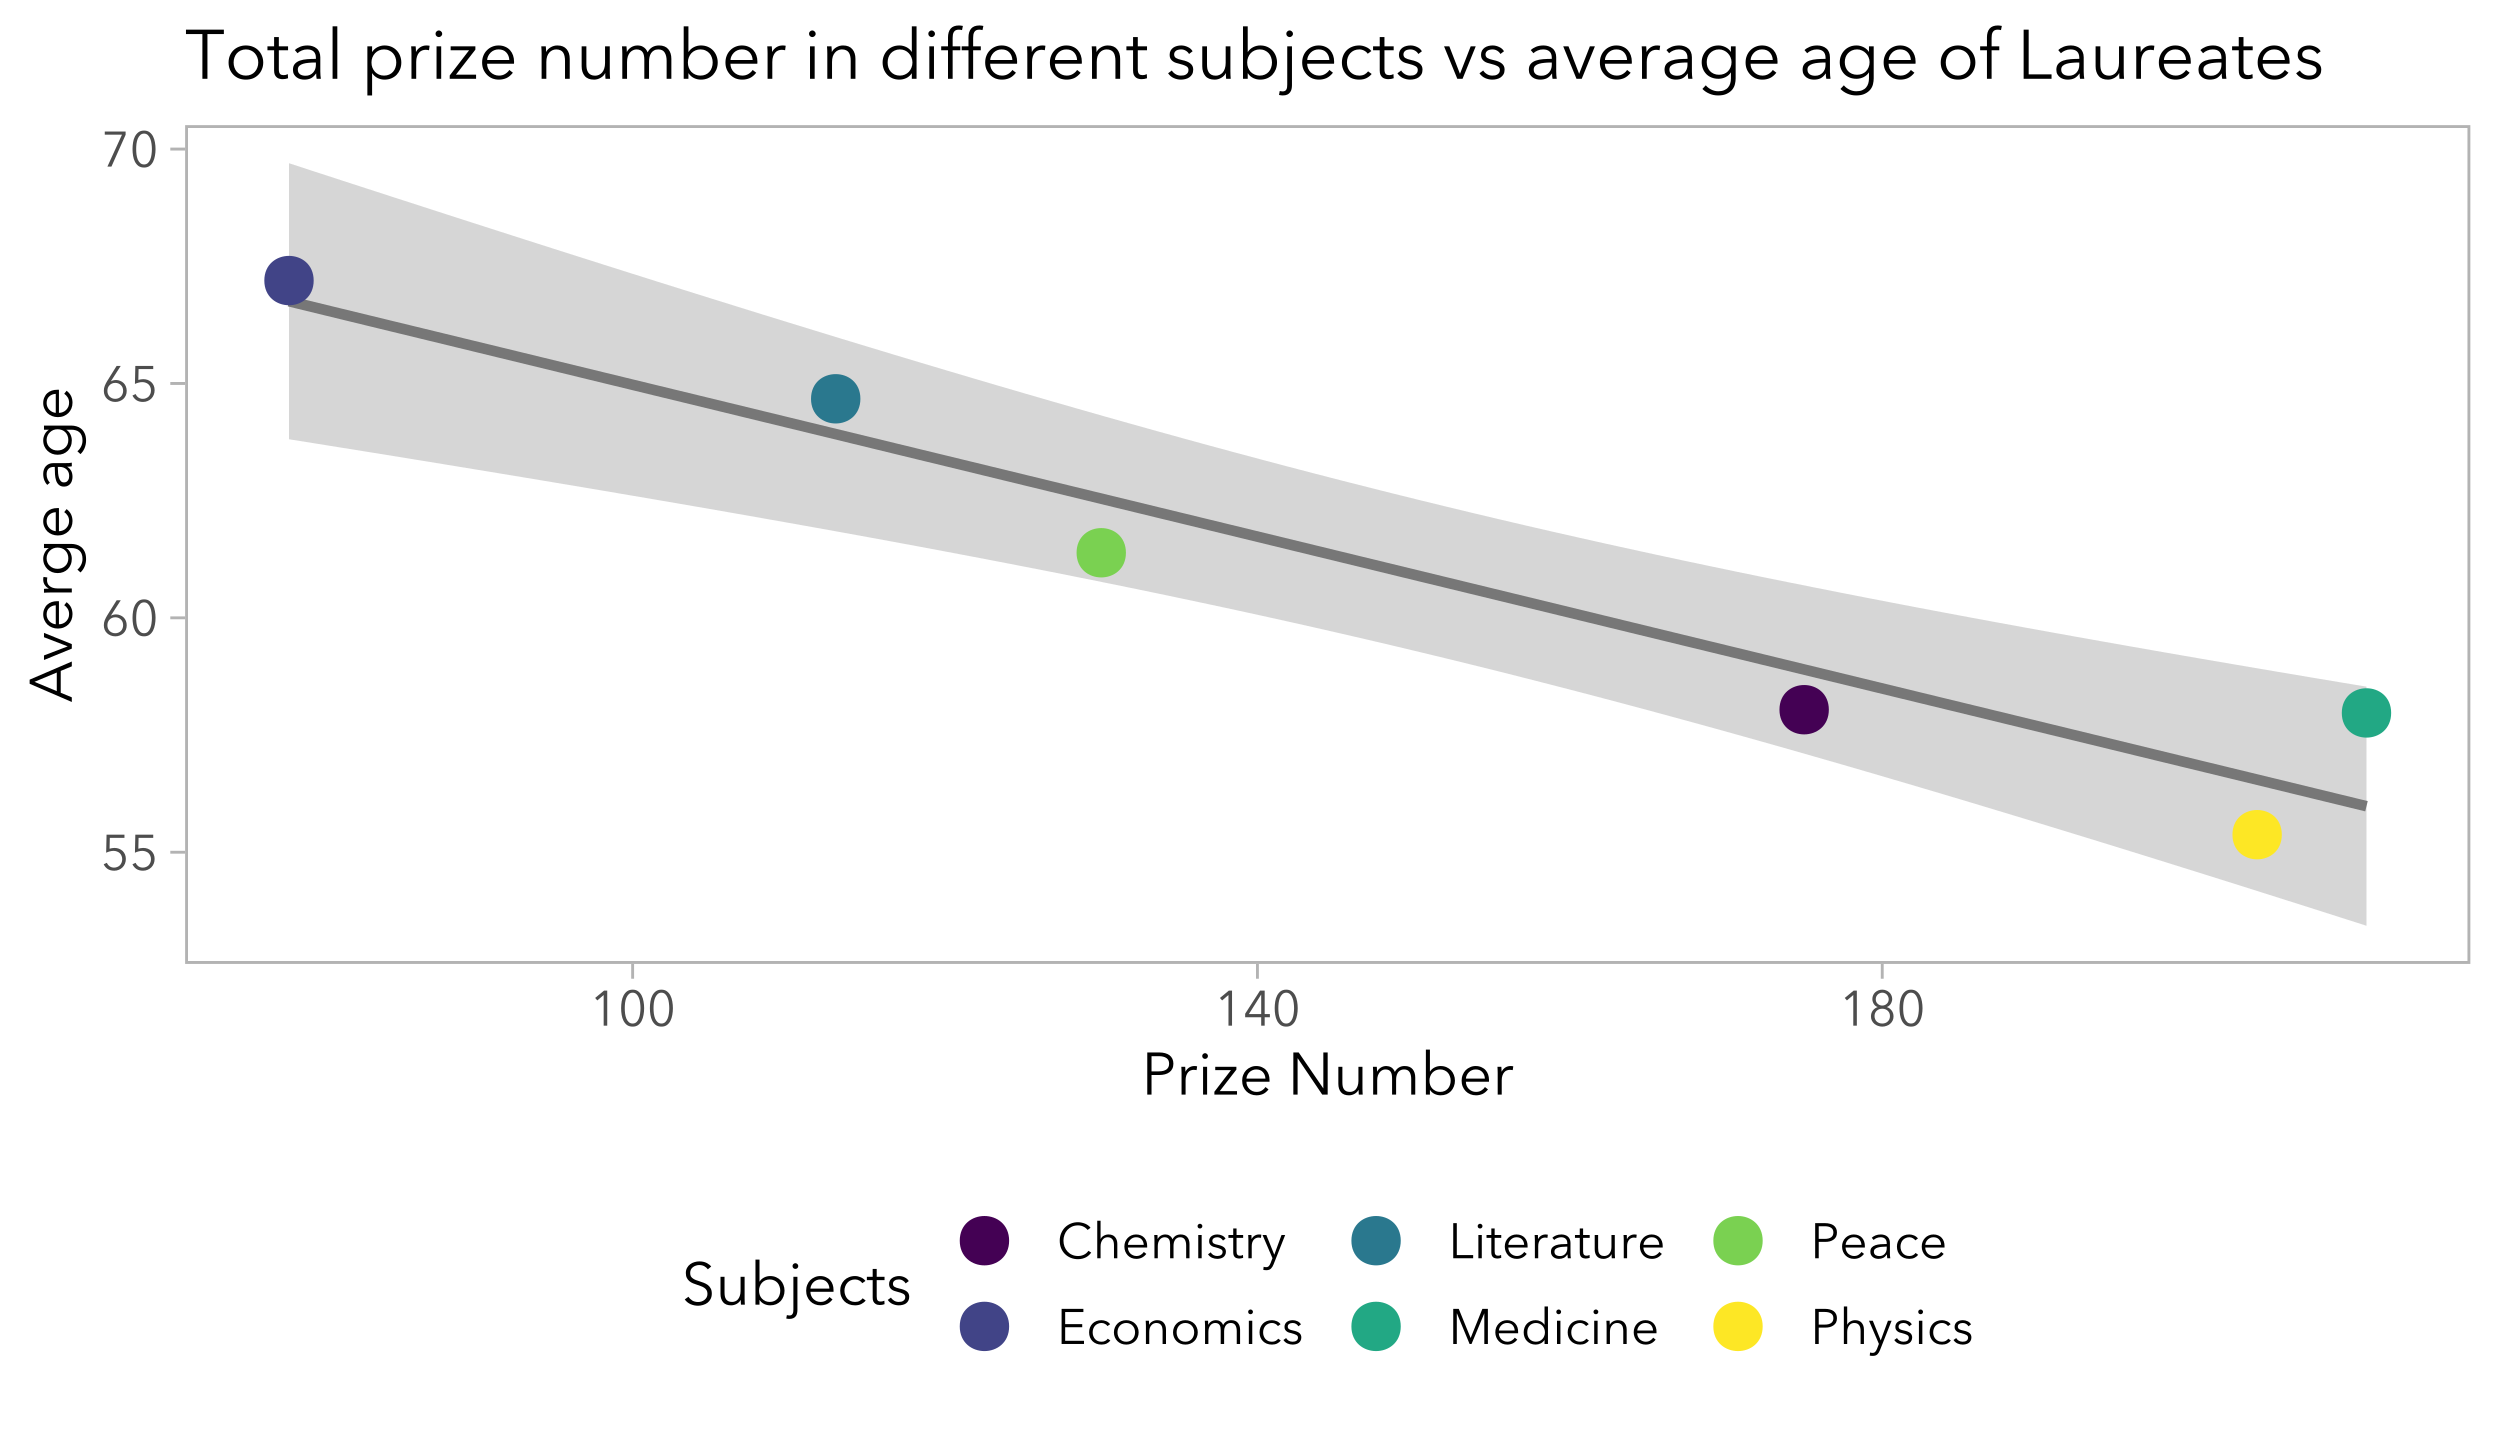 <?xml version="1.0" encoding="UTF-8"?>
<svg xmlns="http://www.w3.org/2000/svg" xmlns:xlink="http://www.w3.org/1999/xlink" width="504pt" height="288pt" viewBox="0 0 504 288" version="1.1">
<defs>
<g>
<symbol overflow="visible" id="glyph0-0">
<path style="stroke:none;" d="M 2.219 -1.172 L 2.219 -1.844 L 2.781 -1.844 L 2.781 -1.172 Z M 2.25 -2.344 L 2.234 -2.516 C 2.234 -2.879 2.273 -3.145 2.359 -3.312 C 2.41 -3.406 2.473 -3.5 2.547 -3.594 C 2.617 -3.688 2.707 -3.789 2.812 -3.906 C 2.926 -4.008 3.016 -4.098 3.078 -4.172 C 3.148 -4.254 3.203 -4.328 3.234 -4.391 C 3.266 -4.453 3.285 -4.508 3.297 -4.562 C 3.305 -4.625 3.312 -4.68 3.312 -4.734 C 3.312 -4.973 3.238 -5.176 3.094 -5.344 C 2.945 -5.508 2.77 -5.594 2.562 -5.594 C 2.352 -5.594 2.172 -5.52 2.016 -5.375 C 1.867 -5.227 1.773 -4.984 1.734 -4.641 L 1.234 -4.719 C 1.285 -5.195 1.43 -5.547 1.672 -5.766 C 1.922 -5.984 2.227 -6.094 2.594 -6.094 C 2.945 -6.094 3.238 -5.973 3.469 -5.734 C 3.707 -5.492 3.828 -5.176 3.828 -4.781 C 3.828 -4.562 3.785 -4.363 3.703 -4.188 C 3.617 -4.02 3.453 -3.816 3.203 -3.578 C 2.953 -3.359 2.805 -3.188 2.766 -3.062 C 2.723 -2.926 2.703 -2.688 2.703 -2.344 Z M 4.625 -0.5 L 4.625 -6.672 L 0.5 -6.672 L 0.5 -0.5 Z M 5.125 -7.188 L 5.125 0 L 0 0 L 0 -7.188 Z M 5.125 -7.188 "/>
</symbol>
<symbol overflow="visible" id="glyph0-1">
<path style="stroke:none;" d="M 4.75 -6.438 L 1.797 -6.438 L 1.75 -4.25 C 1.906 -4.301 2.066 -4.336 2.234 -4.359 C 2.398 -4.391 2.566 -4.406 2.734 -4.406 C 3.066 -4.406 3.367 -4.352 3.641 -4.25 C 3.922 -4.145 4.164 -3.992 4.375 -3.797 C 4.582 -3.598 4.742 -3.363 4.859 -3.094 C 4.973 -2.82 5.031 -2.52 5.031 -2.188 C 5.031 -1.852 4.973 -1.539 4.859 -1.25 C 4.742 -0.957 4.582 -0.707 4.375 -0.5 C 4.164 -0.289 3.914 -0.125 3.625 0 C 3.344 0.125 3.031 0.188 2.688 0.188 C 2.164 0.188 1.727 0.07 1.375 -0.156 C 1.02 -0.395 0.75 -0.711 0.562 -1.109 L 1.203 -1.406 C 1.336 -1.102 1.531 -0.863 1.781 -0.688 C 2.039 -0.52 2.328 -0.438 2.641 -0.438 C 2.879 -0.438 3.098 -0.477 3.297 -0.562 C 3.504 -0.645 3.68 -0.758 3.828 -0.906 C 3.973 -1.062 4.086 -1.242 4.172 -1.453 C 4.254 -1.66 4.297 -1.883 4.297 -2.125 C 4.297 -2.383 4.25 -2.617 4.156 -2.828 C 4.07 -3.035 3.953 -3.211 3.797 -3.359 C 3.641 -3.504 3.453 -3.613 3.234 -3.688 C 3.023 -3.77 2.797 -3.812 2.547 -3.812 C 2.285 -3.812 2.031 -3.773 1.781 -3.703 C 1.531 -3.641 1.289 -3.551 1.062 -3.438 L 1.141 -7.078 L 4.75 -7.078 Z M 4.75 -6.438 "/>
</symbol>
<symbol overflow="visible" id="glyph0-2">
<path style="stroke:none;" d="M 2.016 -3.984 L 2.031 -3.969 C 2.133 -4.051 2.281 -4.113 2.469 -4.156 C 2.664 -4.207 2.859 -4.234 3.047 -4.234 C 3.348 -4.234 3.629 -4.176 3.891 -4.062 C 4.16 -3.957 4.391 -3.812 4.578 -3.625 C 4.773 -3.438 4.926 -3.207 5.031 -2.938 C 5.145 -2.664 5.203 -2.367 5.203 -2.047 C 5.203 -1.711 5.145 -1.41 5.031 -1.141 C 4.914 -0.867 4.754 -0.633 4.547 -0.438 C 4.336 -0.25 4.094 -0.098 3.812 0.016 C 3.539 0.129 3.238 0.188 2.906 0.188 C 2.57 0.188 2.266 0.129 1.984 0.016 C 1.703 -0.098 1.457 -0.25 1.25 -0.438 C 1.039 -0.633 0.879 -0.867 0.766 -1.141 C 0.648 -1.41 0.594 -1.711 0.594 -2.047 C 0.594 -2.41 0.656 -2.75 0.781 -3.062 C 0.914 -3.383 1.066 -3.688 1.234 -3.969 L 3.172 -7.078 L 4 -7.078 Z M 1.312 -2.047 C 1.312 -1.816 1.348 -1.602 1.422 -1.406 C 1.504 -1.207 1.613 -1.035 1.75 -0.891 C 1.895 -0.754 2.062 -0.645 2.25 -0.562 C 2.445 -0.477 2.664 -0.438 2.906 -0.438 C 3.133 -0.438 3.344 -0.477 3.531 -0.562 C 3.727 -0.645 3.895 -0.754 4.031 -0.891 C 4.176 -1.035 4.285 -1.207 4.359 -1.406 C 4.441 -1.602 4.484 -1.816 4.484 -2.047 C 4.484 -2.273 4.445 -2.488 4.375 -2.688 C 4.301 -2.883 4.191 -3.051 4.047 -3.188 C 3.91 -3.332 3.742 -3.445 3.547 -3.531 C 3.359 -3.613 3.145 -3.656 2.906 -3.656 C 2.664 -3.656 2.445 -3.613 2.25 -3.531 C 2.051 -3.445 1.883 -3.332 1.75 -3.188 C 1.613 -3.051 1.504 -2.883 1.422 -2.688 C 1.348 -2.488 1.312 -2.273 1.312 -2.047 Z M 1.312 -2.047 "/>
</symbol>
<symbol overflow="visible" id="glyph0-3">
<path style="stroke:none;" d="M 2.906 -7.266 C 3.344 -7.266 3.707 -7.156 4 -6.938 C 4.301 -6.719 4.539 -6.43 4.719 -6.078 C 4.895 -5.734 5.02 -5.336 5.094 -4.891 C 5.176 -4.441 5.219 -3.988 5.219 -3.531 C 5.219 -3.07 5.176 -2.617 5.094 -2.172 C 5.02 -1.734 4.895 -1.336 4.719 -0.984 C 4.539 -0.629 4.301 -0.344 4 -0.125 C 3.707 0.082 3.344 0.188 2.906 0.188 C 2.457 0.188 2.082 0.082 1.781 -0.125 C 1.488 -0.344 1.25 -0.629 1.062 -0.984 C 0.883 -1.336 0.758 -1.734 0.688 -2.172 C 0.613 -2.617 0.578 -3.07 0.578 -3.531 C 0.578 -3.988 0.613 -4.441 0.688 -4.891 C 0.758 -5.336 0.883 -5.734 1.062 -6.078 C 1.25 -6.43 1.488 -6.719 1.781 -6.938 C 2.082 -7.156 2.457 -7.266 2.906 -7.266 Z M 2.906 -6.656 C 2.594 -6.656 2.332 -6.555 2.125 -6.359 C 1.914 -6.16 1.75 -5.91 1.625 -5.609 C 1.508 -5.316 1.426 -4.984 1.375 -4.609 C 1.332 -4.242 1.312 -3.883 1.312 -3.531 C 1.312 -3.176 1.332 -2.816 1.375 -2.453 C 1.426 -2.086 1.508 -1.754 1.625 -1.453 C 1.75 -1.16 1.914 -0.914 2.125 -0.719 C 2.332 -0.531 2.594 -0.438 2.906 -0.438 C 3.207 -0.438 3.461 -0.531 3.672 -0.719 C 3.879 -0.914 4.039 -1.16 4.156 -1.453 C 4.281 -1.754 4.363 -2.086 4.406 -2.453 C 4.457 -2.816 4.484 -3.176 4.484 -3.531 C 4.484 -3.883 4.457 -4.242 4.406 -4.609 C 4.363 -4.984 4.281 -5.316 4.156 -5.609 C 4.039 -5.91 3.879 -6.16 3.672 -6.359 C 3.461 -6.555 3.207 -6.656 2.906 -6.656 Z M 2.906 -6.656 "/>
</symbol>
<symbol overflow="visible" id="glyph0-4">
<path style="stroke:none;" d="M 4.984 -6.422 L 2.125 0 L 1.312 0 L 4.25 -6.438 L 0.781 -6.438 L 0.781 -7.078 L 4.984 -7.078 Z M 4.984 -6.422 "/>
</symbol>
<symbol overflow="visible" id="glyph0-5">
<path style="stroke:none;" d="M 3.578 0 L 2.859 0 L 2.859 -6.188 L 1.578 -5.094 L 1.141 -5.594 L 2.938 -7.078 L 3.578 -7.078 Z M 3.578 0 "/>
</symbol>
<symbol overflow="visible" id="glyph0-6">
<path style="stroke:none;" d="M 4.359 -2.344 L 5.406 -2.344 L 5.406 -1.703 L 4.359 -1.703 L 4.359 0 L 3.656 0 L 3.656 -1.703 L 0.422 -1.703 L 0.422 -2.406 L 3.422 -7.078 L 4.359 -7.078 Z M 3.656 -6.266 L 3.641 -6.266 L 1.172 -2.344 L 3.656 -2.344 Z M 3.656 -6.266 "/>
</symbol>
<symbol overflow="visible" id="glyph0-7">
<path style="stroke:none;" d="M 3.828 -3.75 C 4.211 -3.633 4.531 -3.41 4.781 -3.078 C 5.039 -2.742 5.172 -2.336 5.172 -1.859 C 5.172 -1.547 5.109 -1.266 4.984 -1.016 C 4.859 -0.766 4.691 -0.551 4.484 -0.375 C 4.285 -0.195 4.047 -0.062 3.766 0.031 C 3.484 0.133 3.195 0.188 2.906 0.188 C 2.602 0.188 2.312 0.133 2.031 0.031 C 1.758 -0.062 1.52 -0.195 1.312 -0.375 C 1.102 -0.551 0.938 -0.766 0.812 -1.016 C 0.688 -1.266 0.625 -1.547 0.625 -1.859 C 0.625 -2.098 0.656 -2.316 0.719 -2.516 C 0.789 -2.723 0.883 -2.906 1 -3.062 C 1.125 -3.227 1.27 -3.367 1.438 -3.484 C 1.602 -3.598 1.781 -3.688 1.969 -3.75 L 1.969 -3.766 C 1.812 -3.816 1.664 -3.895 1.531 -4 C 1.406 -4.102 1.297 -4.227 1.203 -4.375 C 1.109 -4.52 1.035 -4.676 0.984 -4.844 C 0.93 -5.008 0.906 -5.188 0.906 -5.375 C 0.906 -5.656 0.957 -5.91 1.062 -6.141 C 1.164 -6.379 1.305 -6.578 1.484 -6.734 C 1.672 -6.898 1.883 -7.031 2.125 -7.125 C 2.363 -7.219 2.625 -7.266 2.906 -7.266 C 3.164 -7.266 3.414 -7.219 3.656 -7.125 C 3.906 -7.031 4.117 -6.898 4.297 -6.734 C 4.484 -6.578 4.629 -6.379 4.734 -6.141 C 4.848 -5.91 4.906 -5.656 4.906 -5.375 C 4.906 -5.188 4.875 -5.008 4.812 -4.844 C 4.758 -4.676 4.688 -4.52 4.594 -4.375 C 4.5 -4.227 4.383 -4.102 4.25 -4 C 4.125 -3.895 3.984 -3.816 3.828 -3.766 Z M 1.594 -5.328 C 1.594 -5.141 1.625 -4.969 1.688 -4.812 C 1.758 -4.664 1.852 -4.535 1.969 -4.422 C 2.094 -4.305 2.234 -4.219 2.391 -4.156 C 2.547 -4.094 2.719 -4.062 2.906 -4.062 C 3.082 -4.062 3.25 -4.094 3.406 -4.156 C 3.562 -4.219 3.695 -4.305 3.812 -4.422 C 3.938 -4.535 4.031 -4.664 4.094 -4.812 C 4.164 -4.969 4.203 -5.141 4.203 -5.328 C 4.203 -5.516 4.164 -5.688 4.094 -5.844 C 4.031 -6.008 3.941 -6.148 3.828 -6.266 C 3.711 -6.391 3.578 -6.484 3.422 -6.547 C 3.266 -6.617 3.094 -6.656 2.906 -6.656 C 2.719 -6.656 2.547 -6.617 2.391 -6.547 C 2.234 -6.484 2.094 -6.391 1.969 -6.266 C 1.852 -6.148 1.758 -6.008 1.688 -5.844 C 1.625 -5.688 1.594 -5.516 1.594 -5.328 Z M 1.344 -1.938 C 1.344 -1.727 1.379 -1.531 1.453 -1.344 C 1.523 -1.156 1.629 -0.992 1.766 -0.859 C 1.91 -0.723 2.078 -0.617 2.266 -0.547 C 2.453 -0.473 2.664 -0.438 2.906 -0.438 C 3.133 -0.438 3.344 -0.473 3.531 -0.547 C 3.719 -0.617 3.879 -0.723 4.016 -0.859 C 4.16 -0.992 4.27 -1.156 4.344 -1.344 C 4.414 -1.531 4.453 -1.727 4.453 -1.938 C 4.453 -2.156 4.414 -2.352 4.344 -2.531 C 4.27 -2.707 4.16 -2.863 4.016 -3 C 3.879 -3.133 3.719 -3.238 3.531 -3.312 C 3.344 -3.383 3.133 -3.422 2.906 -3.422 C 2.664 -3.422 2.453 -3.383 2.266 -3.312 C 2.078 -3.238 1.91 -3.133 1.766 -3 C 1.629 -2.863 1.523 -2.707 1.453 -2.531 C 1.379 -2.352 1.344 -2.156 1.344 -1.938 Z M 1.344 -1.938 "/>
</symbol>
<symbol overflow="visible" id="glyph0-8">
<path style="stroke:none;" d="M 6.906 -1.141 C 6.781 -0.961 6.629 -0.789 6.453 -0.625 C 6.285 -0.469 6.094 -0.328 5.875 -0.203 C 5.656 -0.086 5.41 0.004 5.141 0.078 C 4.867 0.148 4.57 0.188 4.25 0.188 C 3.719 0.188 3.223 0.094 2.766 -0.094 C 2.316 -0.281 1.926 -0.539 1.594 -0.875 C 1.27 -1.207 1.016 -1.598 0.828 -2.047 C 0.648 -2.504 0.562 -3.004 0.562 -3.547 C 0.562 -4.078 0.656 -4.566 0.844 -5.016 C 1.031 -5.473 1.285 -5.867 1.609 -6.203 C 1.941 -6.535 2.332 -6.797 2.781 -6.984 C 3.227 -7.172 3.719 -7.266 4.25 -7.266 C 4.508 -7.266 4.766 -7.234 5.016 -7.172 C 5.266 -7.117 5.5 -7.047 5.719 -6.953 C 5.938 -6.859 6.133 -6.742 6.312 -6.609 C 6.5 -6.473 6.648 -6.316 6.766 -6.141 L 6.172 -5.703 C 6.098 -5.816 6 -5.926 5.875 -6.031 C 5.75 -6.145 5.602 -6.242 5.438 -6.328 C 5.27 -6.422 5.086 -6.492 4.891 -6.547 C 4.691 -6.598 4.484 -6.625 4.266 -6.625 C 3.797 -6.625 3.379 -6.539 3.016 -6.375 C 2.66 -6.207 2.352 -5.984 2.094 -5.703 C 1.844 -5.422 1.648 -5.094 1.516 -4.719 C 1.379 -4.344 1.312 -3.953 1.312 -3.547 C 1.312 -3.129 1.379 -2.734 1.516 -2.359 C 1.66 -1.984 1.859 -1.656 2.109 -1.375 C 2.359 -1.094 2.664 -0.867 3.031 -0.703 C 3.395 -0.535 3.805 -0.453 4.266 -0.453 C 4.672 -0.453 5.055 -0.535 5.422 -0.703 C 5.785 -0.867 6.094 -1.133 6.344 -1.5 Z M 6.906 -1.141 "/>
</symbol>
<symbol overflow="visible" id="glyph0-9">
<path style="stroke:none;" d="M 1.625 -3.906 C 1.75 -4.176 1.957 -4.391 2.25 -4.547 C 2.539 -4.711 2.852 -4.797 3.188 -4.797 C 3.781 -4.797 4.223 -4.617 4.516 -4.266 C 4.816 -3.91 4.969 -3.445 4.969 -2.875 L 4.969 0 L 4.297 0 L 4.297 -2.594 C 4.297 -2.832 4.273 -3.051 4.234 -3.25 C 4.191 -3.457 4.117 -3.629 4.016 -3.766 C 3.922 -3.91 3.789 -4.023 3.625 -4.109 C 3.469 -4.191 3.266 -4.234 3.016 -4.234 C 2.836 -4.234 2.66 -4.195 2.484 -4.125 C 2.316 -4.051 2.164 -3.938 2.031 -3.781 C 1.906 -3.633 1.801 -3.445 1.719 -3.219 C 1.633 -2.988 1.594 -2.719 1.594 -2.406 L 1.594 0 L 0.922 0 L 0.922 -7.562 L 1.594 -7.562 L 1.594 -3.906 Z M 1.625 -3.906 "/>
</symbol>
<symbol overflow="visible" id="glyph0-10">
<path style="stroke:none;" d="M 4.469 -2.703 C 4.445 -3.141 4.305 -3.504 4.047 -3.797 C 3.785 -4.086 3.41 -4.234 2.922 -4.234 C 2.691 -4.234 2.477 -4.191 2.281 -4.109 C 2.094 -4.023 1.926 -3.91 1.781 -3.766 C 1.633 -3.617 1.516 -3.453 1.422 -3.266 C 1.336 -3.086 1.289 -2.898 1.281 -2.703 Z M 5.156 -2.484 C 5.156 -2.43 5.156 -2.379 5.156 -2.328 C 5.156 -2.273 5.156 -2.219 5.156 -2.156 L 1.266 -2.156 C 1.273 -1.926 1.32 -1.707 1.406 -1.5 C 1.5 -1.289 1.617 -1.109 1.766 -0.953 C 1.922 -0.805 2.102 -0.688 2.312 -0.594 C 2.52 -0.5 2.742 -0.453 2.984 -0.453 C 3.336 -0.453 3.641 -0.535 3.891 -0.703 C 4.148 -0.867 4.348 -1.055 4.484 -1.266 L 4.984 -0.875 C 4.703 -0.52 4.395 -0.266 4.062 -0.109 C 3.727 0.047 3.367 0.125 2.984 0.125 C 2.629 0.125 2.301 0.062 2 -0.062 C 1.707 -0.188 1.457 -0.359 1.25 -0.578 C 1.039 -0.797 0.875 -1.055 0.75 -1.359 C 0.625 -1.66 0.562 -1.988 0.562 -2.344 C 0.562 -2.695 0.617 -3.02 0.734 -3.312 C 0.859 -3.613 1.023 -3.875 1.234 -4.094 C 1.453 -4.32 1.703 -4.492 1.984 -4.609 C 2.273 -4.734 2.586 -4.797 2.922 -4.797 C 3.285 -4.797 3.609 -4.734 3.891 -4.609 C 4.172 -4.492 4.406 -4.328 4.594 -4.109 C 4.781 -3.898 4.922 -3.656 5.016 -3.375 C 5.109 -3.094 5.156 -2.797 5.156 -2.484 Z M 5.156 -2.484 "/>
</symbol>
<symbol overflow="visible" id="glyph0-11">
<path style="stroke:none;" d="M 1.562 -3.875 C 1.695 -4.156 1.898 -4.379 2.172 -4.547 C 2.453 -4.711 2.766 -4.797 3.109 -4.797 C 3.234 -4.797 3.363 -4.781 3.5 -4.75 C 3.633 -4.727 3.766 -4.676 3.891 -4.594 C 4.023 -4.52 4.148 -4.422 4.266 -4.297 C 4.379 -4.172 4.473 -4.008 4.547 -3.812 C 4.711 -4.133 4.93 -4.379 5.203 -4.547 C 5.484 -4.711 5.812 -4.797 6.188 -4.797 C 6.781 -4.797 7.223 -4.617 7.516 -4.266 C 7.816 -3.91 7.969 -3.445 7.969 -2.875 L 7.969 0 L 7.297 0 L 7.297 -2.594 C 7.297 -3.082 7.203 -3.477 7.016 -3.781 C 6.828 -4.082 6.516 -4.234 6.078 -4.234 C 5.828 -4.234 5.617 -4.18 5.453 -4.078 C 5.285 -3.984 5.148 -3.852 5.047 -3.688 C 4.941 -3.52 4.863 -3.332 4.812 -3.125 C 4.77 -2.914 4.75 -2.703 4.75 -2.484 L 4.75 0 L 4.062 0 L 4.062 -2.734 C 4.062 -2.953 4.047 -3.156 4.016 -3.344 C 3.984 -3.531 3.926 -3.688 3.844 -3.812 C 3.758 -3.945 3.645 -4.051 3.5 -4.125 C 3.352 -4.195 3.164 -4.234 2.938 -4.234 C 2.781 -4.234 2.617 -4.195 2.453 -4.125 C 2.285 -4.051 2.133 -3.938 2 -3.781 C 1.875 -3.633 1.77 -3.445 1.688 -3.219 C 1.613 -2.988 1.578 -2.719 1.578 -2.406 L 1.578 0 L 0.906 0 L 0.906 -3.656 C 0.906 -3.781 0.898 -3.941 0.891 -4.141 C 0.879 -4.336 0.867 -4.52 0.859 -4.688 L 1.516 -4.688 C 1.523 -4.551 1.531 -4.406 1.531 -4.25 C 1.539 -4.102 1.547 -3.977 1.547 -3.875 Z M 1.562 -3.875 "/>
</symbol>
<symbol overflow="visible" id="glyph0-12">
<path style="stroke:none;" d="M 1.594 0 L 0.906 0 L 0.906 -4.688 L 1.594 -4.688 Z M 1.734 -6.484 C 1.734 -6.336 1.68 -6.219 1.578 -6.125 C 1.484 -6.039 1.375 -6 1.25 -6 C 1.125 -6 1.008 -6.039 0.906 -6.125 C 0.812 -6.219 0.766 -6.336 0.766 -6.484 C 0.766 -6.617 0.812 -6.727 0.906 -6.812 C 1.008 -6.906 1.125 -6.953 1.25 -6.953 C 1.375 -6.953 1.484 -6.906 1.578 -6.812 C 1.68 -6.727 1.734 -6.617 1.734 -6.484 Z M 1.734 -6.484 "/>
</symbol>
<symbol overflow="visible" id="glyph0-13">
<path style="stroke:none;" d="M 3.391 -3.562 C 3.285 -3.758 3.129 -3.922 2.922 -4.047 C 2.723 -4.172 2.492 -4.234 2.234 -4.234 C 2.117 -4.234 2 -4.219 1.875 -4.188 C 1.758 -4.164 1.656 -4.125 1.562 -4.062 C 1.469 -4 1.391 -3.922 1.328 -3.828 C 1.273 -3.734 1.25 -3.625 1.25 -3.5 C 1.25 -3.281 1.336 -3.109 1.516 -2.984 C 1.703 -2.867 1.988 -2.773 2.375 -2.703 C 2.926 -2.586 3.332 -2.422 3.594 -2.203 C 3.852 -1.984 3.984 -1.691 3.984 -1.328 C 3.984 -1.066 3.93 -0.844 3.828 -0.656 C 3.734 -0.469 3.602 -0.316 3.438 -0.203 C 3.27 -0.086 3.078 -0.004 2.859 0.047 C 2.648 0.098 2.441 0.125 2.234 0.125 C 1.879 0.125 1.535 0.051 1.203 -0.094 C 0.867 -0.238 0.594 -0.473 0.375 -0.797 L 0.922 -1.188 C 1.035 -0.977 1.207 -0.801 1.438 -0.656 C 1.676 -0.52 1.938 -0.453 2.219 -0.453 C 2.363 -0.453 2.504 -0.469 2.641 -0.5 C 2.773 -0.531 2.891 -0.578 2.984 -0.641 C 3.086 -0.703 3.164 -0.785 3.219 -0.891 C 3.281 -0.992 3.312 -1.125 3.312 -1.281 C 3.312 -1.531 3.191 -1.711 2.953 -1.828 C 2.723 -1.953 2.383 -2.07 1.938 -2.188 C 1.801 -2.219 1.656 -2.254 1.5 -2.297 C 1.344 -2.348 1.195 -2.422 1.062 -2.516 C 0.926 -2.617 0.812 -2.742 0.719 -2.891 C 0.633 -3.035 0.594 -3.219 0.594 -3.438 C 0.594 -3.676 0.641 -3.879 0.734 -4.047 C 0.828 -4.223 0.953 -4.363 1.109 -4.469 C 1.266 -4.582 1.441 -4.664 1.641 -4.719 C 1.848 -4.77 2.055 -4.797 2.266 -4.797 C 2.598 -4.797 2.914 -4.723 3.219 -4.578 C 3.531 -4.43 3.758 -4.223 3.906 -3.953 Z M 3.391 -3.562 "/>
</symbol>
<symbol overflow="visible" id="glyph0-14">
<path style="stroke:none;" d="M 3.016 -4.109 L 1.688 -4.109 L 1.688 -1.375 C 1.688 -1.207 1.703 -1.066 1.734 -0.953 C 1.773 -0.836 1.828 -0.75 1.891 -0.688 C 1.953 -0.625 2.023 -0.578 2.109 -0.547 C 2.191 -0.523 2.285 -0.516 2.391 -0.516 C 2.484 -0.516 2.582 -0.523 2.688 -0.547 C 2.789 -0.578 2.891 -0.617 2.984 -0.672 L 3.016 -0.078 C 2.891 -0.035 2.758 -0.004 2.625 0.016 C 2.5 0.047 2.359 0.062 2.203 0.062 C 2.078 0.062 1.941 0.039 1.797 0 C 1.66 -0.031 1.531 -0.086 1.406 -0.172 C 1.289 -0.266 1.195 -0.391 1.125 -0.547 C 1.051 -0.711 1.016 -0.926 1.016 -1.188 L 1.016 -4.109 L 0.047 -4.109 L 0.047 -4.688 L 1.016 -4.688 L 1.016 -6 L 1.688 -6 L 1.688 -4.688 L 3.016 -4.688 Z M 3.016 -4.109 "/>
</symbol>
<symbol overflow="visible" id="glyph0-15">
<path style="stroke:none;" d="M 0.906 -3.656 C 0.906 -3.781 0.898 -3.941 0.891 -4.141 C 0.879 -4.336 0.867 -4.52 0.859 -4.688 L 1.516 -4.688 C 1.523 -4.551 1.531 -4.406 1.531 -4.25 C 1.539 -4.102 1.547 -3.977 1.547 -3.875 L 1.562 -3.875 C 1.695 -4.156 1.895 -4.379 2.156 -4.547 C 2.426 -4.711 2.727 -4.797 3.062 -4.797 C 3.156 -4.797 3.234 -4.789 3.297 -4.781 C 3.367 -4.781 3.441 -4.77 3.516 -4.75 L 3.438 -4.109 C 3.395 -4.117 3.328 -4.129 3.234 -4.141 C 3.141 -4.16 3.047 -4.172 2.953 -4.172 C 2.773 -4.172 2.602 -4.133 2.438 -4.062 C 2.27 -4 2.125 -3.895 2 -3.75 C 1.875 -3.613 1.77 -3.43 1.688 -3.203 C 1.613 -2.984 1.578 -2.719 1.578 -2.406 L 1.578 0 L 0.906 0 Z M 0.906 -3.656 "/>
</symbol>
<symbol overflow="visible" id="glyph0-16">
<path style="stroke:none;" d="M 2.516 -0.734 L 2.531 -0.734 L 3.984 -4.688 L 4.719 -4.688 L 2.391 1.203 C 2.254 1.566 2.078 1.859 1.859 2.078 C 1.641 2.297 1.328 2.406 0.922 2.406 C 0.711 2.406 0.508 2.383 0.312 2.344 L 0.375 1.719 C 0.539 1.77 0.707 1.797 0.875 1.797 C 1.113 1.797 1.297 1.723 1.422 1.578 C 1.555 1.441 1.676 1.238 1.781 0.969 L 2.156 -0.016 L 0.156 -4.688 L 0.922 -4.688 Z M 2.516 -0.734 "/>
</symbol>
<symbol overflow="visible" id="glyph0-17">
<path style="stroke:none;" d="M 1.656 -0.641 L 5.453 -0.641 L 5.453 0 L 0.938 0 L 0.938 -7.078 L 5.328 -7.078 L 5.328 -6.438 L 1.656 -6.438 L 1.656 -4 L 5.094 -4 L 5.094 -3.375 L 1.656 -3.375 Z M 1.656 -0.641 "/>
</symbol>
<symbol overflow="visible" id="glyph0-18">
<path style="stroke:none;" d="M 4.266 -3.609 C 4.148 -3.785 3.984 -3.93 3.766 -4.047 C 3.555 -4.172 3.32 -4.234 3.062 -4.234 C 2.789 -4.234 2.547 -4.18 2.328 -4.078 C 2.109 -3.984 1.922 -3.852 1.766 -3.688 C 1.609 -3.52 1.488 -3.316 1.406 -3.078 C 1.32 -2.848 1.281 -2.602 1.281 -2.344 C 1.281 -2.07 1.32 -1.82 1.406 -1.594 C 1.488 -1.375 1.602 -1.176 1.75 -1 C 1.906 -0.832 2.094 -0.695 2.312 -0.594 C 2.539 -0.5 2.789 -0.453 3.062 -0.453 C 3.363 -0.453 3.613 -0.508 3.812 -0.625 C 4.02 -0.738 4.191 -0.883 4.328 -1.062 L 4.844 -0.688 C 4.645 -0.438 4.398 -0.238 4.109 -0.094 C 3.816 0.051 3.469 0.125 3.062 0.125 C 2.676 0.125 2.328 0.062 2.016 -0.062 C 1.711 -0.188 1.453 -0.359 1.234 -0.578 C 1.023 -0.797 0.859 -1.055 0.734 -1.359 C 0.617 -1.66 0.562 -1.988 0.562 -2.344 C 0.562 -2.695 0.617 -3.02 0.734 -3.312 C 0.859 -3.613 1.023 -3.875 1.234 -4.094 C 1.453 -4.32 1.711 -4.492 2.016 -4.609 C 2.328 -4.734 2.676 -4.797 3.062 -4.797 C 3.375 -4.797 3.691 -4.727 4.016 -4.594 C 4.336 -4.457 4.598 -4.254 4.797 -3.984 Z M 4.266 -3.609 "/>
</symbol>
<symbol overflow="visible" id="glyph0-19">
<path style="stroke:none;" d="M 5.547 -2.344 C 5.547 -1.988 5.484 -1.66 5.359 -1.359 C 5.242 -1.055 5.07 -0.797 4.844 -0.578 C 4.625 -0.359 4.359 -0.188 4.047 -0.062 C 3.742 0.062 3.41 0.125 3.047 0.125 C 2.691 0.125 2.359 0.062 2.047 -0.062 C 1.742 -0.188 1.484 -0.359 1.266 -0.578 C 1.047 -0.797 0.875 -1.055 0.75 -1.359 C 0.625 -1.66 0.562 -1.988 0.562 -2.344 C 0.562 -2.695 0.625 -3.02 0.75 -3.312 C 0.875 -3.613 1.047 -3.875 1.266 -4.094 C 1.484 -4.32 1.742 -4.492 2.047 -4.609 C 2.359 -4.734 2.691 -4.797 3.047 -4.797 C 3.41 -4.797 3.742 -4.734 4.047 -4.609 C 4.359 -4.492 4.625 -4.32 4.844 -4.094 C 5.07 -3.875 5.242 -3.613 5.359 -3.312 C 5.484 -3.02 5.547 -2.695 5.547 -2.344 Z M 4.828 -2.344 C 4.828 -2.602 4.785 -2.848 4.703 -3.078 C 4.617 -3.305 4.5 -3.504 4.344 -3.672 C 4.195 -3.848 4.008 -3.984 3.781 -4.078 C 3.562 -4.18 3.316 -4.234 3.047 -4.234 C 2.773 -4.234 2.531 -4.18 2.312 -4.078 C 2.094 -3.984 1.906 -3.848 1.75 -3.672 C 1.602 -3.504 1.488 -3.305 1.406 -3.078 C 1.32 -2.848 1.281 -2.602 1.281 -2.344 C 1.281 -2.082 1.32 -1.836 1.406 -1.609 C 1.488 -1.379 1.602 -1.176 1.75 -1 C 1.906 -0.832 2.094 -0.695 2.312 -0.594 C 2.531 -0.5 2.773 -0.453 3.047 -0.453 C 3.316 -0.453 3.562 -0.5 3.781 -0.594 C 4.008 -0.695 4.195 -0.832 4.344 -1 C 4.5 -1.176 4.617 -1.379 4.703 -1.609 C 4.785 -1.836 4.828 -2.082 4.828 -2.344 Z M 4.828 -2.344 "/>
</symbol>
<symbol overflow="visible" id="glyph0-20">
<path style="stroke:none;" d="M 1.516 -4.688 C 1.523 -4.551 1.531 -4.406 1.531 -4.25 C 1.539 -4.102 1.547 -3.977 1.547 -3.875 L 1.562 -3.875 C 1.695 -4.156 1.914 -4.379 2.219 -4.547 C 2.52 -4.711 2.836 -4.797 3.172 -4.797 C 3.766 -4.797 4.207 -4.617 4.5 -4.266 C 4.801 -3.91 4.953 -3.445 4.953 -2.875 L 4.953 0 L 4.266 0 L 4.266 -2.594 C 4.266 -2.832 4.242 -3.051 4.203 -3.25 C 4.172 -3.457 4.102 -3.629 4 -3.766 C 3.906 -3.91 3.773 -4.023 3.609 -4.109 C 3.453 -4.191 3.25 -4.234 3 -4.234 C 2.82 -4.234 2.645 -4.195 2.469 -4.125 C 2.301 -4.051 2.148 -3.938 2.016 -3.781 C 1.879 -3.633 1.77 -3.445 1.688 -3.219 C 1.613 -2.988 1.578 -2.719 1.578 -2.406 L 1.578 0 L 0.906 0 L 0.906 -3.656 C 0.906 -3.781 0.898 -3.941 0.891 -4.141 C 0.879 -4.336 0.867 -4.52 0.859 -4.688 Z M 1.516 -4.688 "/>
</symbol>
<symbol overflow="visible" id="glyph0-21">
<path style="stroke:none;" d="M 1.656 -0.641 L 4.953 -0.641 L 4.953 0 L 0.938 0 L 0.938 -7.078 L 1.656 -7.078 Z M 1.656 -0.641 "/>
</symbol>
<symbol overflow="visible" id="glyph0-22">
<path style="stroke:none;" d="M 3.844 -3.016 C 3.844 -3.422 3.734 -3.723 3.516 -3.922 C 3.305 -4.129 3 -4.234 2.594 -4.234 C 2.32 -4.234 2.062 -4.18 1.812 -4.078 C 1.57 -3.984 1.367 -3.852 1.203 -3.688 L 0.828 -4.125 C 1.023 -4.32 1.281 -4.484 1.594 -4.609 C 1.906 -4.734 2.266 -4.797 2.672 -4.797 C 2.922 -4.797 3.156 -4.758 3.375 -4.688 C 3.594 -4.625 3.785 -4.52 3.953 -4.375 C 4.117 -4.238 4.25 -4.062 4.344 -3.844 C 4.438 -3.633 4.484 -3.383 4.484 -3.094 L 4.484 -1.047 C 4.484 -0.867 4.488 -0.68 4.5 -0.484 C 4.52 -0.297 4.539 -0.133 4.562 0 L 3.953 0 C 3.941 -0.113 3.926 -0.234 3.906 -0.359 C 3.895 -0.492 3.891 -0.629 3.891 -0.766 L 3.875 -0.766 C 3.656 -0.453 3.41 -0.223 3.141 -0.078 C 2.867 0.055 2.547 0.125 2.172 0.125 C 1.992 0.125 1.805 0.098 1.609 0.047 C 1.422 -0.004 1.25 -0.086 1.094 -0.203 C 0.938 -0.316 0.805 -0.461 0.703 -0.641 C 0.598 -0.816 0.547 -1.035 0.547 -1.297 C 0.547 -1.66 0.633 -1.945 0.812 -2.156 C 1 -2.363 1.242 -2.52 1.547 -2.625 C 1.859 -2.727 2.211 -2.797 2.609 -2.828 C 3.004 -2.859 3.414 -2.875 3.844 -2.875 Z M 3.656 -2.344 C 3.375 -2.344 3.086 -2.328 2.797 -2.297 C 2.516 -2.273 2.258 -2.227 2.031 -2.156 C 1.801 -2.094 1.613 -1.992 1.469 -1.859 C 1.32 -1.723 1.25 -1.547 1.25 -1.328 C 1.25 -1.16 1.281 -1.02 1.344 -0.906 C 1.406 -0.789 1.488 -0.695 1.594 -0.625 C 1.707 -0.562 1.828 -0.516 1.953 -0.484 C 2.086 -0.453 2.219 -0.438 2.344 -0.438 C 2.582 -0.438 2.797 -0.477 2.984 -0.562 C 3.172 -0.645 3.328 -0.758 3.453 -0.906 C 3.586 -1.051 3.688 -1.219 3.75 -1.406 C 3.812 -1.594 3.844 -1.785 3.844 -1.984 L 3.844 -2.344 Z M 3.656 -2.344 "/>
</symbol>
<symbol overflow="visible" id="glyph0-23">
<path style="stroke:none;" d="M 4.297 0 C 4.285 -0.125 4.273 -0.266 4.266 -0.422 C 4.266 -0.578 4.266 -0.703 4.266 -0.797 L 4.234 -0.797 C 4.109 -0.523 3.895 -0.301 3.594 -0.125 C 3.289 0.039 2.973 0.125 2.641 0.125 C 2.047 0.125 1.598 -0.051 1.297 -0.406 C 1.004 -0.758 0.859 -1.227 0.859 -1.812 L 0.859 -4.688 L 1.547 -4.688 L 1.547 -2.094 C 1.547 -1.844 1.562 -1.617 1.594 -1.422 C 1.633 -1.223 1.703 -1.051 1.797 -0.906 C 1.898 -0.758 2.031 -0.645 2.188 -0.562 C 2.352 -0.488 2.562 -0.453 2.812 -0.453 C 2.988 -0.453 3.16 -0.488 3.328 -0.562 C 3.504 -0.633 3.656 -0.742 3.781 -0.891 C 3.914 -1.047 4.023 -1.238 4.109 -1.469 C 4.191 -1.695 4.234 -1.969 4.234 -2.281 L 4.234 -4.688 L 4.906 -4.688 L 4.906 -1.031 C 4.906 -0.906 4.91 -0.738 4.922 -0.531 C 4.93 -0.332 4.941 -0.156 4.953 0 Z M 4.297 0 "/>
</symbol>
<symbol overflow="visible" id="glyph0-24">
<path style="stroke:none;" d="M 4.438 -1.219 L 4.453 -1.219 L 6.812 -7.078 L 7.922 -7.078 L 7.922 0 L 7.203 0 L 7.203 -6.156 L 7.188 -6.156 L 4.625 0 L 4.234 0 L 1.688 -6.156 L 1.656 -6.156 L 1.656 0 L 0.938 0 L 0.938 -7.078 L 2.047 -7.078 Z M 4.438 -1.219 "/>
</symbol>
<symbol overflow="visible" id="glyph0-25">
<path style="stroke:none;" d="M 4.75 -0.797 C 4.551 -0.492 4.289 -0.266 3.969 -0.109 C 3.645 0.047 3.316 0.125 2.984 0.125 C 2.617 0.125 2.285 0.062 1.984 -0.062 C 1.691 -0.195 1.438 -0.375 1.219 -0.594 C 1.008 -0.812 0.848 -1.066 0.734 -1.359 C 0.617 -1.66 0.562 -1.988 0.562 -2.344 C 0.562 -2.688 0.617 -3.008 0.734 -3.312 C 0.848 -3.613 1.008 -3.875 1.219 -4.094 C 1.438 -4.312 1.691 -4.484 1.984 -4.609 C 2.285 -4.734 2.617 -4.797 2.984 -4.797 C 3.316 -4.797 3.645 -4.719 3.969 -4.562 C 4.289 -4.406 4.551 -4.176 4.75 -3.875 L 4.766 -3.875 L 4.766 -7.562 L 5.453 -7.562 L 5.453 0 L 4.766 0 L 4.766 -0.797 Z M 1.281 -2.344 C 1.281 -2.082 1.316 -1.836 1.391 -1.609 C 1.473 -1.379 1.586 -1.176 1.734 -1 C 1.891 -0.832 2.078 -0.695 2.297 -0.594 C 2.516 -0.5 2.766 -0.453 3.047 -0.453 C 3.305 -0.453 3.547 -0.5 3.766 -0.594 C 3.984 -0.695 4.172 -0.832 4.328 -1 C 4.492 -1.164 4.617 -1.363 4.703 -1.594 C 4.797 -1.82 4.844 -2.07 4.844 -2.344 C 4.844 -2.602 4.797 -2.848 4.703 -3.078 C 4.617 -3.316 4.492 -3.52 4.328 -3.688 C 4.172 -3.852 3.984 -3.984 3.766 -4.078 C 3.547 -4.18 3.305 -4.234 3.047 -4.234 C 2.766 -4.234 2.516 -4.18 2.297 -4.078 C 2.078 -3.984 1.891 -3.848 1.734 -3.672 C 1.586 -3.504 1.473 -3.305 1.391 -3.078 C 1.316 -2.848 1.281 -2.602 1.281 -2.344 Z M 1.281 -2.344 "/>
</symbol>
<symbol overflow="visible" id="glyph0-26">
<path style="stroke:none;" d="M 0.938 -7.078 L 2.938 -7.078 C 3.301 -7.078 3.629 -7.035 3.922 -6.953 C 4.211 -6.879 4.461 -6.766 4.672 -6.609 C 4.879 -6.453 5.039 -6.254 5.156 -6.016 C 5.27 -5.785 5.328 -5.508 5.328 -5.188 C 5.328 -4.863 5.27 -4.582 5.156 -4.344 C 5.039 -4.113 4.875 -3.922 4.656 -3.766 C 4.445 -3.609 4.191 -3.488 3.891 -3.406 C 3.598 -3.332 3.273 -3.297 2.922 -3.297 L 1.656 -3.297 L 1.656 0 L 0.938 0 Z M 1.656 -3.906 L 2.875 -3.906 C 3.445 -3.906 3.879 -4.016 4.172 -4.234 C 4.461 -4.453 4.609 -4.77 4.609 -5.188 C 4.609 -5.625 4.457 -5.941 4.156 -6.141 C 3.852 -6.348 3.426 -6.453 2.875 -6.453 L 1.656 -6.453 Z M 1.656 -3.906 "/>
</symbol>
<symbol overflow="visible" id="glyph1-0">
<path style="stroke:none;" d="M 2.656 -1.406 L 2.656 -2.203 L 3.344 -2.203 L 3.344 -1.406 Z M 2.703 -2.812 L 2.672 -3.016 C 2.672 -3.461 2.723 -3.785 2.828 -3.984 C 2.891 -4.086 2.961 -4.195 3.047 -4.312 C 3.141 -4.426 3.254 -4.551 3.391 -4.688 C 3.516 -4.812 3.613 -4.914 3.688 -5 C 3.77 -5.094 3.832 -5.176 3.875 -5.25 C 3.914 -5.332 3.941 -5.406 3.953 -5.469 C 3.973 -5.539 3.984 -5.613 3.984 -5.688 C 3.984 -5.977 3.891 -6.219 3.703 -6.406 C 3.523 -6.602 3.316 -6.703 3.078 -6.703 C 2.828 -6.703 2.609 -6.613 2.422 -6.438 C 2.242 -6.27 2.133 -5.977 2.094 -5.562 L 1.484 -5.656 C 1.547 -6.238 1.723 -6.66 2.016 -6.922 C 2.305 -7.18 2.672 -7.312 3.109 -7.312 C 3.535 -7.312 3.891 -7.164 4.172 -6.875 C 4.453 -6.594 4.594 -6.211 4.594 -5.734 C 4.594 -5.484 4.539 -5.25 4.438 -5.031 C 4.344 -4.82 4.145 -4.578 3.844 -4.297 C 3.539 -4.035 3.367 -3.828 3.328 -3.672 C 3.273 -3.516 3.25 -3.227 3.25 -2.812 Z M 5.547 -0.594 L 5.547 -8 L 0.594 -8 L 0.594 -0.594 Z M 6.141 -8.609 L 6.141 0 L 0 0 L 0 -8.609 Z M 6.141 -8.609 "/>
</symbol>
<symbol overflow="visible" id="glyph1-1">
<path style="stroke:none;" d="M 1.125 -8.5 L 3.531 -8.5 C 3.957 -8.5 4.348 -8.453 4.703 -8.359 C 5.055 -8.266 5.359 -8.125 5.609 -7.938 C 5.859 -7.75 6.051 -7.508 6.188 -7.219 C 6.32 -6.938 6.391 -6.609 6.391 -6.234 C 6.391 -5.848 6.316 -5.508 6.172 -5.219 C 6.035 -4.938 5.844 -4.703 5.594 -4.516 C 5.344 -4.328 5.039 -4.188 4.688 -4.094 C 4.332 -4 3.938 -3.953 3.5 -3.953 L 1.984 -3.953 L 1.984 0 L 1.125 0 Z M 1.984 -4.688 L 3.453 -4.688 C 4.129 -4.688 4.645 -4.816 5 -5.078 C 5.352 -5.336 5.531 -5.723 5.531 -6.234 C 5.531 -6.754 5.348 -7.133 4.984 -7.375 C 4.617 -7.625 4.109 -7.75 3.453 -7.75 L 1.984 -7.75 Z M 1.984 -4.688 "/>
</symbol>
<symbol overflow="visible" id="glyph1-2">
<path style="stroke:none;" d="M 1.078 -4.375 C 1.078 -4.531 1.07 -4.727 1.062 -4.969 C 1.062 -5.207 1.051 -5.422 1.031 -5.609 L 1.812 -5.609 C 1.832 -5.461 1.844 -5.297 1.844 -5.109 C 1.852 -4.93 1.859 -4.781 1.859 -4.656 L 1.891 -4.656 C 2.047 -4.977 2.281 -5.242 2.594 -5.453 C 2.914 -5.66 3.281 -5.766 3.688 -5.766 C 3.789 -5.766 3.883 -5.758 3.969 -5.75 C 4.051 -5.738 4.133 -5.723 4.219 -5.703 L 4.109 -4.938 C 4.066 -4.945 3.988 -4.957 3.875 -4.969 C 3.758 -4.988 3.648 -5 3.547 -5 C 3.328 -5 3.113 -4.957 2.906 -4.875 C 2.707 -4.801 2.535 -4.676 2.391 -4.5 C 2.242 -4.332 2.125 -4.113 2.031 -3.844 C 1.938 -3.57 1.891 -3.25 1.891 -2.875 L 1.891 0 L 1.078 0 Z M 1.078 -4.375 "/>
</symbol>
<symbol overflow="visible" id="glyph1-3">
<path style="stroke:none;" d="M 1.906 0 L 1.094 0 L 1.094 -5.609 L 1.906 -5.609 Z M 2.078 -7.781 C 2.078 -7.613 2.016 -7.473 1.891 -7.359 C 1.773 -7.254 1.645 -7.203 1.5 -7.203 C 1.352 -7.203 1.219 -7.254 1.094 -7.359 C 0.977 -7.473 0.922 -7.613 0.922 -7.781 C 0.922 -7.945 0.977 -8.082 1.094 -8.188 C 1.219 -8.301 1.352 -8.359 1.5 -8.359 C 1.645 -8.359 1.773 -8.301 1.891 -8.188 C 2.016 -8.082 2.078 -7.945 2.078 -7.781 Z M 2.078 -7.781 "/>
</symbol>
<symbol overflow="visible" id="glyph1-4">
<path style="stroke:none;" d="M 4.812 -5.047 L 1.453 -0.703 L 4.938 -0.703 L 4.938 0 L 0.375 0 L 0.375 -0.578 L 3.719 -4.938 L 0.547 -4.938 L 0.547 -5.609 L 4.812 -5.609 Z M 4.812 -5.047 "/>
</symbol>
<symbol overflow="visible" id="glyph1-5">
<path style="stroke:none;" d="M 5.359 -3.234 C 5.336 -3.766 5.164 -4.203 4.844 -4.547 C 4.531 -4.898 4.082 -5.078 3.5 -5.078 C 3.227 -5.078 2.977 -5.023 2.75 -4.922 C 2.52 -4.828 2.316 -4.691 2.141 -4.516 C 1.961 -4.348 1.82 -4.148 1.719 -3.922 C 1.613 -3.703 1.551 -3.473 1.531 -3.234 Z M 6.188 -2.969 C 6.188 -2.914 6.188 -2.859 6.188 -2.797 C 6.188 -2.734 6.188 -2.664 6.188 -2.594 L 1.531 -2.594 C 1.531 -2.312 1.582 -2.047 1.688 -1.797 C 1.789 -1.547 1.938 -1.328 2.125 -1.141 C 2.312 -0.961 2.523 -0.816 2.766 -0.703 C 3.016 -0.598 3.285 -0.547 3.578 -0.547 C 4.004 -0.547 4.367 -0.645 4.672 -0.844 C 4.984 -1.039 5.219 -1.27 5.375 -1.531 L 5.984 -1.047 C 5.648 -0.617 5.281 -0.312 4.875 -0.125 C 4.469 0.051 4.035 0.141 3.578 0.141 C 3.16 0.141 2.773 0.066 2.422 -0.078 C 2.066 -0.223 1.758 -0.426 1.5 -0.688 C 1.238 -0.957 1.035 -1.27 0.891 -1.625 C 0.742 -1.988 0.672 -2.383 0.672 -2.812 C 0.672 -3.227 0.742 -3.617 0.891 -3.984 C 1.035 -4.348 1.234 -4.66 1.484 -4.922 C 1.742 -5.18 2.047 -5.383 2.391 -5.531 C 2.734 -5.688 3.102 -5.766 3.5 -5.766 C 3.938 -5.766 4.32 -5.688 4.656 -5.531 C 5 -5.383 5.281 -5.188 5.5 -4.938 C 5.727 -4.688 5.898 -4.391 6.016 -4.047 C 6.129 -3.711 6.188 -3.352 6.188 -2.969 Z M 6.188 -2.969 "/>
</symbol>
<symbol overflow="visible" id="glyph1-6">
<path style="stroke:none;" d=""/>
</symbol>
<symbol overflow="visible" id="glyph1-7">
<path style="stroke:none;" d="M 7.156 -1.266 L 7.172 -1.266 L 7.172 -8.5 L 8.047 -8.5 L 8.047 0 L 6.953 0 L 2.016 -7.312 L 1.984 -7.312 L 1.984 0 L 1.125 0 L 1.125 -8.5 L 2.203 -8.5 Z M 7.156 -1.266 "/>
</symbol>
<symbol overflow="visible" id="glyph1-8">
<path style="stroke:none;" d="M 5.156 0 C 5.145 -0.156 5.133 -0.32 5.125 -0.5 C 5.113 -0.688 5.109 -0.836 5.109 -0.953 L 5.094 -0.953 C 4.926 -0.629 4.66 -0.363 4.297 -0.156 C 3.941 0.039 3.566 0.141 3.172 0.141 C 2.453 0.141 1.914 -0.066 1.562 -0.484 C 1.207 -0.91 1.031 -1.473 1.031 -2.172 L 1.031 -5.609 L 1.844 -5.609 L 1.844 -2.516 C 1.844 -2.211 1.863 -1.941 1.906 -1.703 C 1.957 -1.461 2.039 -1.254 2.156 -1.078 C 2.281 -0.91 2.438 -0.781 2.625 -0.688 C 2.82 -0.594 3.07 -0.547 3.375 -0.547 C 3.594 -0.547 3.801 -0.586 4 -0.672 C 4.207 -0.754 4.391 -0.883 4.547 -1.062 C 4.703 -1.25 4.828 -1.477 4.922 -1.75 C 5.023 -2.031 5.078 -2.359 5.078 -2.734 L 5.078 -5.609 L 5.891 -5.609 L 5.891 -1.234 C 5.891 -1.086 5.895 -0.891 5.906 -0.641 C 5.914 -0.398 5.926 -0.188 5.938 0 Z M 5.156 0 "/>
</symbol>
<symbol overflow="visible" id="glyph1-9">
<path style="stroke:none;" d="M 1.891 -4.656 C 2.047 -4.977 2.289 -5.242 2.625 -5.453 C 2.957 -5.66 3.328 -5.766 3.734 -5.766 C 3.879 -5.766 4.035 -5.742 4.203 -5.703 C 4.367 -5.672 4.531 -5.609 4.688 -5.516 C 4.844 -5.43 4.984 -5.312 5.109 -5.156 C 5.242 -5.008 5.359 -4.816 5.453 -4.578 C 5.648 -4.953 5.914 -5.242 6.25 -5.453 C 6.582 -5.66 6.973 -5.766 7.422 -5.766 C 8.141 -5.766 8.676 -5.551 9.031 -5.125 C 9.383 -4.695 9.562 -4.133 9.562 -3.438 L 9.562 0 L 8.75 0 L 8.75 -3.109 C 8.75 -3.703 8.641 -4.176 8.422 -4.531 C 8.203 -4.895 7.828 -5.078 7.297 -5.078 C 7.004 -5.078 6.754 -5.016 6.547 -4.891 C 6.336 -4.773 6.172 -4.617 6.047 -4.422 C 5.93 -4.223 5.844 -4 5.781 -3.75 C 5.727 -3.508 5.703 -3.254 5.703 -2.984 L 5.703 0 L 4.891 0 L 4.891 -3.281 C 4.891 -3.551 4.867 -3.797 4.828 -4.016 C 4.785 -4.242 4.711 -4.438 4.609 -4.594 C 4.516 -4.75 4.379 -4.867 4.203 -4.953 C 4.023 -5.035 3.801 -5.078 3.531 -5.078 C 3.332 -5.078 3.133 -5.031 2.938 -4.938 C 2.75 -4.852 2.578 -4.719 2.422 -4.531 C 2.266 -4.352 2.133 -4.125 2.031 -3.844 C 1.938 -3.57 1.891 -3.25 1.891 -2.875 L 1.891 0 L 1.078 0 L 1.078 -4.375 C 1.078 -4.531 1.07 -4.727 1.062 -4.969 C 1.062 -5.207 1.051 -5.422 1.031 -5.609 L 1.812 -5.609 C 1.832 -5.461 1.844 -5.297 1.844 -5.109 C 1.852 -4.93 1.859 -4.781 1.859 -4.656 Z M 1.891 -4.656 "/>
</symbol>
<symbol overflow="visible" id="glyph1-10">
<path style="stroke:none;" d="M 1.922 -0.953 L 1.922 0 L 1.109 0 L 1.109 -9.078 L 1.922 -9.078 L 1.922 -4.641 L 1.938 -4.641 C 2.176 -5.016 2.488 -5.297 2.875 -5.484 C 3.258 -5.672 3.656 -5.766 4.062 -5.766 C 4.508 -5.766 4.91 -5.688 5.266 -5.531 C 5.617 -5.375 5.922 -5.164 6.172 -4.906 C 6.422 -4.645 6.613 -4.332 6.75 -3.969 C 6.895 -3.613 6.969 -3.227 6.969 -2.812 C 6.969 -2.395 6.895 -2.004 6.75 -1.641 C 6.613 -1.285 6.422 -0.973 6.172 -0.703 C 5.922 -0.441 5.617 -0.234 5.266 -0.078 C 4.91 0.066 4.508 0.141 4.062 0.141 C 3.656 0.141 3.258 0.051 2.875 -0.125 C 2.488 -0.312 2.176 -0.586 1.938 -0.953 Z M 6.109 -2.812 C 6.109 -3.125 6.055 -3.414 5.953 -3.688 C 5.859 -3.969 5.723 -4.207 5.547 -4.406 C 5.367 -4.613 5.145 -4.773 4.875 -4.891 C 4.613 -5.016 4.316 -5.078 3.984 -5.078 C 3.672 -5.078 3.379 -5.02 3.109 -4.906 C 2.848 -4.789 2.617 -4.629 2.422 -4.422 C 2.234 -4.211 2.086 -3.969 1.984 -3.688 C 1.879 -3.414 1.828 -3.125 1.828 -2.812 C 1.828 -2.488 1.879 -2.188 1.984 -1.906 C 2.086 -1.633 2.234 -1.398 2.422 -1.203 C 2.617 -1.004 2.848 -0.844 3.109 -0.719 C 3.379 -0.602 3.672 -0.547 3.984 -0.547 C 4.316 -0.547 4.613 -0.602 4.875 -0.719 C 5.145 -0.844 5.367 -1.004 5.547 -1.203 C 5.723 -1.41 5.859 -1.648 5.953 -1.922 C 6.055 -2.203 6.109 -2.5 6.109 -2.812 Z M 6.109 -2.812 "/>
</symbol>
<symbol overflow="visible" id="glyph1-11">
<path style="stroke:none;" d="M 5.25 -7.125 C 5.062 -7.383 4.82 -7.594 4.531 -7.75 C 4.25 -7.906 3.898 -7.984 3.484 -7.984 C 3.285 -7.984 3.078 -7.945 2.859 -7.875 C 2.641 -7.812 2.441 -7.711 2.266 -7.578 C 2.086 -7.453 1.945 -7.289 1.844 -7.094 C 1.738 -6.895 1.688 -6.66 1.688 -6.391 C 1.688 -6.109 1.734 -5.879 1.828 -5.703 C 1.93 -5.535 2.07 -5.391 2.25 -5.266 C 2.426 -5.141 2.625 -5.035 2.844 -4.953 C 3.062 -4.879 3.289 -4.801 3.531 -4.719 C 3.82 -4.625 4.117 -4.52 4.422 -4.406 C 4.723 -4.289 4.992 -4.145 5.234 -3.969 C 5.473 -3.789 5.664 -3.562 5.812 -3.281 C 5.969 -3.008 6.047 -2.66 6.047 -2.234 C 6.047 -1.805 5.961 -1.438 5.797 -1.125 C 5.641 -0.82 5.43 -0.57 5.172 -0.375 C 4.91 -0.176 4.613 -0.031 4.281 0.062 C 3.945 0.164 3.613 0.219 3.281 0.219 C 3.02 0.219 2.758 0.191 2.5 0.141 C 2.25 0.086 2.004 0.008 1.766 -0.094 C 1.535 -0.195 1.32 -0.328 1.125 -0.484 C 0.926 -0.648 0.75 -0.836 0.594 -1.047 L 1.344 -1.594 C 1.531 -1.289 1.785 -1.035 2.109 -0.828 C 2.441 -0.629 2.832 -0.531 3.281 -0.531 C 3.5 -0.531 3.719 -0.562 3.938 -0.625 C 4.164 -0.695 4.367 -0.801 4.547 -0.938 C 4.734 -1.082 4.883 -1.254 5 -1.453 C 5.113 -1.66 5.172 -1.898 5.172 -2.172 C 5.172 -2.461 5.113 -2.707 5 -2.906 C 4.883 -3.102 4.727 -3.266 4.531 -3.391 C 4.344 -3.523 4.125 -3.633 3.875 -3.719 C 3.625 -3.812 3.363 -3.906 3.094 -4 C 2.812 -4.082 2.535 -4.18 2.266 -4.297 C 1.992 -4.41 1.75 -4.555 1.531 -4.734 C 1.32 -4.91 1.148 -5.129 1.016 -5.391 C 0.879 -5.66 0.812 -5.988 0.812 -6.375 C 0.812 -6.781 0.895 -7.129 1.062 -7.422 C 1.227 -7.723 1.441 -7.969 1.703 -8.156 C 1.961 -8.352 2.254 -8.492 2.578 -8.578 C 2.898 -8.672 3.219 -8.719 3.531 -8.719 C 4.102 -8.719 4.594 -8.613 5 -8.406 C 5.406 -8.195 5.711 -7.957 5.922 -7.688 Z M 5.25 -7.125 "/>
</symbol>
<symbol overflow="visible" id="glyph1-12">
<path style="stroke:none;" d="M -0.203 2.109 C -0.117 2.129 -0.035 2.145 0.047 2.156 C 0.141 2.176 0.227 2.188 0.312 2.188 C 0.477 2.188 0.613 2.156 0.719 2.094 C 0.82 2.031 0.898 1.945 0.953 1.844 C 1.016 1.738 1.055 1.613 1.078 1.469 C 1.098 1.32 1.109 1.16 1.109 0.984 L 1.109 -5.609 L 1.922 -5.609 L 1.922 1.109 C 1.922 1.336 1.895 1.555 1.844 1.766 C 1.801 1.984 1.719 2.172 1.594 2.328 C 1.477 2.492 1.316 2.625 1.109 2.719 C 0.898 2.82 0.641 2.875 0.328 2.875 C 0.234 2.875 0.125 2.867 0 2.859 C -0.113 2.848 -0.223 2.828 -0.328 2.797 Z M 2.094 -7.781 C 2.094 -7.613 2.031 -7.473 1.906 -7.359 C 1.789 -7.254 1.66 -7.203 1.516 -7.203 C 1.367 -7.203 1.234 -7.254 1.109 -7.359 C 0.992 -7.473 0.938 -7.613 0.938 -7.781 C 0.938 -7.945 0.992 -8.082 1.109 -8.188 C 1.234 -8.301 1.367 -8.359 1.516 -8.359 C 1.66 -8.359 1.789 -8.301 1.906 -8.188 C 2.031 -8.082 2.094 -7.945 2.094 -7.781 Z M 2.094 -7.781 "/>
</symbol>
<symbol overflow="visible" id="glyph1-13">
<path style="stroke:none;" d="M 5.125 -4.328 C 4.988 -4.547 4.789 -4.723 4.531 -4.859 C 4.27 -5.004 3.988 -5.078 3.688 -5.078 C 3.352 -5.078 3.055 -5.02 2.797 -4.906 C 2.535 -4.789 2.312 -4.629 2.125 -4.422 C 1.938 -4.211 1.789 -3.969 1.688 -3.688 C 1.582 -3.414 1.531 -3.125 1.531 -2.812 C 1.531 -2.488 1.582 -2.191 1.688 -1.922 C 1.789 -1.648 1.93 -1.41 2.109 -1.203 C 2.297 -1.004 2.52 -0.844 2.781 -0.719 C 3.051 -0.602 3.348 -0.547 3.672 -0.547 C 4.035 -0.547 4.336 -0.613 4.578 -0.75 C 4.828 -0.883 5.035 -1.062 5.203 -1.281 L 5.812 -0.828 C 5.57 -0.535 5.273 -0.301 4.922 -0.125 C 4.578 0.051 4.16 0.141 3.672 0.141 C 3.211 0.141 2.801 0.066 2.438 -0.078 C 2.07 -0.223 1.758 -0.426 1.5 -0.688 C 1.238 -0.957 1.035 -1.27 0.891 -1.625 C 0.742 -1.988 0.672 -2.383 0.672 -2.812 C 0.672 -3.227 0.742 -3.617 0.891 -3.984 C 1.035 -4.348 1.238 -4.66 1.5 -4.922 C 1.758 -5.18 2.07 -5.383 2.438 -5.531 C 2.801 -5.688 3.211 -5.766 3.672 -5.766 C 4.047 -5.766 4.426 -5.68 4.812 -5.516 C 5.207 -5.348 5.523 -5.102 5.766 -4.781 Z M 5.125 -4.328 "/>
</symbol>
<symbol overflow="visible" id="glyph1-14">
<path style="stroke:none;" d="M 3.609 -4.938 L 2.031 -4.938 L 2.031 -1.656 C 2.031 -1.445 2.047 -1.273 2.078 -1.141 C 2.117 -1.004 2.176 -0.895 2.25 -0.812 C 2.332 -0.738 2.426 -0.688 2.531 -0.656 C 2.633 -0.633 2.75 -0.625 2.875 -0.625 C 2.977 -0.625 3.094 -0.641 3.219 -0.672 C 3.344 -0.703 3.461 -0.742 3.578 -0.797 L 3.609 -0.094 C 3.461 -0.039 3.312 0 3.156 0.031 C 3 0.062 2.832 0.078 2.656 0.078 C 2.5 0.078 2.336 0.055 2.172 0.016 C 2.004 -0.023 1.848 -0.102 1.703 -0.219 C 1.555 -0.332 1.438 -0.484 1.344 -0.672 C 1.258 -0.859 1.219 -1.109 1.219 -1.422 L 1.219 -4.938 L 0.047 -4.938 L 0.047 -5.609 L 1.219 -5.609 L 1.219 -7.203 L 2.031 -7.203 L 2.031 -5.609 L 3.609 -5.609 Z M 3.609 -4.938 "/>
</symbol>
<symbol overflow="visible" id="glyph1-15">
<path style="stroke:none;" d="M 4.062 -4.281 C 3.945 -4.508 3.766 -4.695 3.516 -4.844 C 3.273 -5 3 -5.078 2.688 -5.078 C 2.539 -5.078 2.395 -5.062 2.25 -5.031 C 2.113 -5 1.988 -4.945 1.875 -4.875 C 1.758 -4.801 1.664 -4.707 1.594 -4.594 C 1.531 -4.477 1.5 -4.348 1.5 -4.203 C 1.5 -3.93 1.602 -3.727 1.812 -3.594 C 2.031 -3.457 2.375 -3.336 2.844 -3.234 C 3.508 -3.098 4 -2.898 4.312 -2.641 C 4.625 -2.379 4.781 -2.031 4.781 -1.594 C 4.781 -1.27 4.719 -1 4.594 -0.781 C 4.477 -0.562 4.316 -0.379 4.109 -0.234 C 3.91 -0.098 3.688 -0.004 3.438 0.047 C 3.188 0.109 2.93 0.141 2.672 0.141 C 2.254 0.141 1.844 0.051 1.438 -0.125 C 1.039 -0.301 0.711 -0.578 0.453 -0.953 L 1.109 -1.422 C 1.242 -1.18 1.453 -0.973 1.734 -0.797 C 2.016 -0.629 2.32 -0.547 2.656 -0.547 C 2.832 -0.547 3 -0.562 3.156 -0.594 C 3.32 -0.625 3.461 -0.68 3.578 -0.766 C 3.703 -0.848 3.801 -0.953 3.875 -1.078 C 3.945 -1.203 3.984 -1.352 3.984 -1.531 C 3.984 -1.832 3.836 -2.055 3.547 -2.203 C 3.266 -2.348 2.859 -2.484 2.328 -2.609 C 2.16 -2.648 1.984 -2.703 1.797 -2.766 C 1.609 -2.828 1.43 -2.914 1.266 -3.031 C 1.109 -3.145 0.977 -3.289 0.875 -3.469 C 0.77 -3.645 0.719 -3.863 0.719 -4.125 C 0.719 -4.414 0.773 -4.66 0.891 -4.859 C 1.004 -5.066 1.156 -5.234 1.344 -5.359 C 1.531 -5.492 1.742 -5.594 1.984 -5.656 C 2.223 -5.727 2.469 -5.766 2.719 -5.766 C 3.113 -5.766 3.492 -5.676 3.859 -5.5 C 4.234 -5.32 4.508 -5.07 4.688 -4.75 Z M 4.062 -4.281 "/>
</symbol>
<symbol overflow="visible" id="glyph2-0">
<path style="stroke:none;" d="M -1.406 -2.656 L -2.203 -2.656 L -2.203 -3.344 L -1.406 -3.344 Z M -2.812 -2.703 L -3.016 -2.672 C -3.461 -2.672 -3.785 -2.723 -3.984 -2.828 C -4.086 -2.891 -4.195 -2.961 -4.312 -3.047 C -4.426 -3.141 -4.551 -3.254 -4.688 -3.391 C -4.812 -3.516 -4.914 -3.613 -5 -3.688 C -5.094 -3.77 -5.176 -3.832 -5.25 -3.875 C -5.332 -3.914 -5.406 -3.941 -5.469 -3.953 C -5.539 -3.973 -5.613 -3.984 -5.688 -3.984 C -5.977 -3.984 -6.219 -3.891 -6.406 -3.703 C -6.602 -3.523 -6.703 -3.316 -6.703 -3.078 C -6.703 -2.828 -6.613 -2.609 -6.438 -2.422 C -6.27 -2.242 -5.977 -2.133 -5.562 -2.094 L -5.656 -1.484 C -6.238 -1.547 -6.66 -1.723 -6.922 -2.016 C -7.18 -2.305 -7.312 -2.672 -7.312 -3.109 C -7.312 -3.535 -7.164 -3.891 -6.875 -4.172 C -6.594 -4.453 -6.211 -4.594 -5.734 -4.594 C -5.484 -4.594 -5.25 -4.539 -5.031 -4.438 C -4.82 -4.344 -4.578 -4.145 -4.297 -3.844 C -4.035 -3.539 -3.828 -3.367 -3.672 -3.328 C -3.516 -3.273 -3.227 -3.25 -2.812 -3.25 Z M -0.594 -5.547 L -8 -5.547 L -8 -0.594 L -0.594 -0.594 Z M -8.609 -6.141 L 0 -6.141 L 0 0 L -8.609 0 Z M -8.609 -6.141 "/>
</symbol>
<symbol overflow="visible" id="glyph2-1">
<path style="stroke:none;" d="M 0 -1.062 L 0 -0.125 L -8.5 -3.797 L -8.5 -4.625 L 0 -8.281 L 0 -7.312 L -2.234 -6.391 L -2.234 -1.984 Z M -3.031 -2.312 L -3.031 -6.062 L -7.531 -4.188 Z M -3.031 -2.312 "/>
</symbol>
<symbol overflow="visible" id="glyph2-2">
<path style="stroke:none;" d="M 0 -3.391 L 0 -2.484 L -5.609 -0.188 L -5.609 -1.109 L -0.859 -2.922 L -0.859 -2.953 L -5.609 -4.781 L -5.609 -5.656 Z M 0 -3.391 "/>
</symbol>
<symbol overflow="visible" id="glyph2-3">
<path style="stroke:none;" d="M -3.234 -5.359 C -3.766 -5.336 -4.203 -5.164 -4.547 -4.844 C -4.898 -4.531 -5.078 -4.082 -5.078 -3.5 C -5.078 -3.227 -5.023 -2.977 -4.922 -2.75 C -4.828 -2.52 -4.691 -2.316 -4.516 -2.141 C -4.348 -1.961 -4.148 -1.82 -3.922 -1.719 C -3.703 -1.613 -3.473 -1.551 -3.234 -1.531 Z M -2.969 -6.188 C -2.914 -6.188 -2.859 -6.188 -2.797 -6.188 C -2.734 -6.188 -2.664 -6.188 -2.594 -6.188 L -2.594 -1.531 C -2.312 -1.531 -2.047 -1.582 -1.797 -1.688 C -1.547 -1.789 -1.328 -1.938 -1.141 -2.125 C -0.961 -2.312 -0.816 -2.523 -0.703 -2.766 C -0.598 -3.016 -0.547 -3.285 -0.547 -3.578 C -0.547 -4.004 -0.645 -4.367 -0.844 -4.672 C -1.039 -4.984 -1.27 -5.219 -1.531 -5.375 L -1.047 -5.984 C -0.617 -5.648 -0.312 -5.281 -0.125 -4.875 C 0.051 -4.469 0.141 -4.035 0.141 -3.578 C 0.141 -3.16 0.066 -2.773 -0.078 -2.422 C -0.223 -2.066 -0.426 -1.758 -0.688 -1.5 C -0.957 -1.238 -1.27 -1.035 -1.625 -0.891 C -1.988 -0.742 -2.383 -0.672 -2.812 -0.672 C -3.227 -0.672 -3.617 -0.742 -3.984 -0.891 C -4.348 -1.035 -4.66 -1.234 -4.922 -1.484 C -5.18 -1.742 -5.383 -2.047 -5.531 -2.391 C -5.688 -2.734 -5.766 -3.102 -5.766 -3.5 C -5.766 -3.938 -5.688 -4.32 -5.531 -4.656 C -5.383 -5 -5.188 -5.281 -4.938 -5.5 C -4.688 -5.727 -4.391 -5.898 -4.047 -6.016 C -3.711 -6.129 -3.352 -6.188 -2.969 -6.188 Z M -2.969 -6.188 "/>
</symbol>
<symbol overflow="visible" id="glyph2-4">
<path style="stroke:none;" d="M -4.375 -1.078 C -4.531 -1.078 -4.727 -1.07 -4.969 -1.062 C -5.207 -1.062 -5.422 -1.051 -5.609 -1.031 L -5.609 -1.812 C -5.461 -1.832 -5.297 -1.844 -5.109 -1.844 C -4.93 -1.852 -4.781 -1.859 -4.656 -1.859 L -4.656 -1.891 C -4.977 -2.047 -5.242 -2.281 -5.453 -2.594 C -5.66 -2.914 -5.766 -3.281 -5.766 -3.688 C -5.766 -3.789 -5.758 -3.883 -5.75 -3.969 C -5.738 -4.051 -5.723 -4.133 -5.703 -4.219 L -4.938 -4.109 C -4.945 -4.066 -4.957 -3.988 -4.969 -3.875 C -4.988 -3.758 -5 -3.648 -5 -3.547 C -5 -3.328 -4.957 -3.113 -4.875 -2.906 C -4.801 -2.707 -4.676 -2.535 -4.5 -2.391 C -4.332 -2.242 -4.113 -2.125 -3.844 -2.031 C -3.57 -1.938 -3.25 -1.891 -2.875 -1.891 L 0 -1.891 L 0 -1.078 Z M -4.375 -1.078 "/>
</symbol>
<symbol overflow="visible" id="glyph2-5">
<path style="stroke:none;" d="M 1.125 -1.375 C 1.414 -1.602 1.66 -1.91 1.859 -2.297 C 2.055 -2.68 2.156 -3.094 2.156 -3.531 C 2.156 -3.926 2.098 -4.266 1.984 -4.547 C 1.867 -4.828 1.711 -5.051 1.516 -5.219 C 1.316 -5.395 1.082 -5.52 0.812 -5.594 C 0.539 -5.676 0.254 -5.719 -0.047 -5.719 L -1.109 -5.719 L -1.109 -5.703 C -0.754 -5.484 -0.477 -5.176 -0.281 -4.781 C -0.094 -4.383 0 -3.984 0 -3.578 C 0 -3.141 -0.07 -2.738 -0.219 -2.375 C -0.363 -2.02 -0.562 -1.719 -0.812 -1.469 C -1.062 -1.219 -1.363 -1.02 -1.719 -0.875 C -2.07 -0.738 -2.453 -0.672 -2.859 -0.672 C -3.254 -0.672 -3.629 -0.738 -3.984 -0.875 C -4.336 -1.02 -4.645 -1.219 -4.906 -1.469 C -5.164 -1.719 -5.375 -2.02 -5.531 -2.375 C -5.688 -2.738 -5.766 -3.141 -5.766 -3.578 C -5.766 -3.984 -5.664 -4.379 -5.469 -4.766 C -5.281 -5.16 -5.004 -5.473 -4.641 -5.703 L -4.641 -5.719 L -5.609 -5.719 L -5.609 -6.547 L -0.047 -6.547 C 0.254 -6.547 0.578 -6.5 0.922 -6.406 C 1.266 -6.32 1.578 -6.164 1.859 -5.938 C 2.148 -5.719 2.391 -5.41 2.578 -5.016 C 2.773 -4.617 2.875 -4.109 2.875 -3.484 C 2.875 -2.973 2.773 -2.477 2.578 -2 C 2.379 -1.531 2.102 -1.129 1.75 -0.797 Z M -2.875 -1.531 C -2.582 -1.531 -2.301 -1.578 -2.031 -1.672 C -1.77 -1.773 -1.539 -1.914 -1.344 -2.094 C -1.145 -2.27 -0.988 -2.488 -0.875 -2.75 C -0.758 -3.02 -0.703 -3.32 -0.703 -3.656 C -0.703 -3.969 -0.754 -4.254 -0.859 -4.516 C -0.961 -4.785 -1.109 -5.016 -1.297 -5.203 C -1.484 -5.398 -1.711 -5.551 -1.984 -5.656 C -2.254 -5.758 -2.551 -5.812 -2.875 -5.812 C -3.176 -5.812 -3.457 -5.758 -3.719 -5.656 C -3.977 -5.551 -4.207 -5.398 -4.406 -5.203 C -4.613 -5.016 -4.773 -4.785 -4.891 -4.516 C -5.016 -4.254 -5.078 -3.969 -5.078 -3.656 C -5.078 -3.32 -5.016 -3.02 -4.891 -2.75 C -4.773 -2.488 -4.613 -2.27 -4.406 -2.094 C -4.207 -1.914 -3.977 -1.773 -3.719 -1.672 C -3.457 -1.578 -3.176 -1.531 -2.875 -1.531 Z M -2.875 -1.531 "/>
</symbol>
<symbol overflow="visible" id="glyph2-6">
<path style="stroke:none;" d=""/>
</symbol>
<symbol overflow="visible" id="glyph2-7">
<path style="stroke:none;" d="M -3.625 -4.625 C -4.113 -4.625 -4.477 -4.492 -4.719 -4.234 C -4.957 -3.984 -5.078 -3.613 -5.078 -3.125 C -5.078 -2.781 -5.016 -2.461 -4.891 -2.172 C -4.773 -1.891 -4.617 -1.648 -4.422 -1.453 L -4.953 -1 C -5.18 -1.227 -5.375 -1.531 -5.531 -1.906 C -5.688 -2.289 -5.766 -2.723 -5.766 -3.203 C -5.766 -3.504 -5.723 -3.785 -5.641 -4.047 C -5.555 -4.316 -5.426 -4.551 -5.25 -4.75 C -5.082 -4.945 -4.867 -5.102 -4.609 -5.219 C -4.359 -5.332 -4.062 -5.391 -3.719 -5.391 L -1.266 -5.391 C -1.047 -5.391 -0.816 -5.395 -0.578 -5.406 C -0.348 -5.426 -0.156 -5.453 0 -5.484 L 0 -4.75 C -0.133 -4.727 -0.281 -4.707 -0.438 -4.688 C -0.602 -4.676 -0.758 -4.672 -0.906 -4.672 L -0.906 -4.641 C -0.531 -4.391 -0.258 -4.098 -0.094 -3.766 C 0.062 -3.441 0.141 -3.055 0.141 -2.609 C 0.141 -2.391 0.109 -2.164 0.047 -1.938 C -0.004 -1.707 -0.098 -1.5 -0.234 -1.312 C -0.367 -1.125 -0.547 -0.969 -0.766 -0.844 C -0.984 -0.719 -1.25 -0.656 -1.562 -0.656 C -1.988 -0.656 -2.328 -0.766 -2.578 -0.984 C -2.836 -1.203 -3.031 -1.492 -3.156 -1.859 C -3.281 -2.234 -3.359 -2.66 -3.391 -3.141 C -3.422 -3.617 -3.438 -4.113 -3.438 -4.625 Z M -2.812 -4.375 C -2.812 -4.039 -2.797 -3.703 -2.766 -3.359 C -2.734 -3.023 -2.676 -2.719 -2.594 -2.438 C -2.508 -2.164 -2.383 -1.941 -2.219 -1.766 C -2.062 -1.586 -1.852 -1.5 -1.594 -1.5 C -1.395 -1.5 -1.227 -1.535 -1.094 -1.609 C -0.957 -1.691 -0.848 -1.797 -0.766 -1.922 C -0.68 -2.047 -0.617 -2.188 -0.578 -2.344 C -0.547 -2.5 -0.531 -2.656 -0.531 -2.812 C -0.531 -3.102 -0.578 -3.359 -0.672 -3.578 C -0.773 -3.805 -0.91 -3.992 -1.078 -4.141 C -1.254 -4.297 -1.453 -4.414 -1.672 -4.5 C -1.898 -4.582 -2.141 -4.625 -2.391 -4.625 L -2.812 -4.625 Z M -2.812 -4.375 "/>
</symbol>
<symbol overflow="visible" id="glyph3-0">
<path style="stroke:none;" d="M 3.109 -1.641 L 3.109 -2.578 L 3.891 -2.578 L 3.891 -1.641 Z M 3.156 -3.281 L 3.125 -3.516 C 3.125 -4.035 3.18 -4.41 3.297 -4.641 C 3.367 -4.766 3.453 -4.895 3.547 -5.031 C 3.648 -5.164 3.785 -5.312 3.953 -5.469 C 4.098 -5.613 4.219 -5.738 4.312 -5.844 C 4.406 -5.945 4.473 -6.039 4.516 -6.125 C 4.566 -6.219 4.598 -6.305 4.609 -6.391 C 4.629 -6.473 4.641 -6.555 4.641 -6.641 C 4.641 -6.973 4.535 -7.254 4.328 -7.484 C 4.117 -7.711 3.867 -7.828 3.578 -7.828 C 3.297 -7.828 3.047 -7.723 2.828 -7.516 C 2.617 -7.305 2.488 -6.969 2.438 -6.5 L 1.734 -6.609 C 1.797 -7.273 2 -7.758 2.344 -8.062 C 2.695 -8.375 3.125 -8.531 3.625 -8.531 C 4.125 -8.531 4.535 -8.363 4.859 -8.031 C 5.191 -7.695 5.359 -7.25 5.359 -6.688 C 5.359 -6.395 5.301 -6.125 5.188 -5.875 C 5.07 -5.625 4.836 -5.336 4.484 -5.016 C 4.141 -4.703 3.938 -4.457 3.875 -4.281 C 3.82 -4.094 3.797 -3.758 3.797 -3.281 Z M 6.469 -0.703 L 6.469 -9.344 L 0.703 -9.344 L 0.703 -0.703 Z M 7.172 -10.047 L 7.172 0 L 0 0 L 0 -10.047 Z M 7.172 -10.047 "/>
</symbol>
<symbol overflow="visible" id="glyph3-1">
<path style="stroke:none;" d="M 4.5 0 L 3.484 0 L 3.484 -9.016 L 0.172 -9.016 L 0.172 -9.906 L 7.812 -9.906 L 7.812 -9.016 L 4.5 -9.016 Z M 4.5 0 "/>
</symbol>
<symbol overflow="visible" id="glyph3-2">
<path style="stroke:none;" d="M 7.766 -3.281 C 7.766 -2.781 7.676 -2.32 7.5 -1.906 C 7.332 -1.488 7.094 -1.125 6.781 -0.812 C 6.477 -0.5 6.113 -0.254 5.688 -0.078 C 5.258 0.086 4.785 0.172 4.266 0.172 C 3.766 0.172 3.297 0.086 2.859 -0.078 C 2.43 -0.254 2.062 -0.5 1.75 -0.812 C 1.445 -1.125 1.207 -1.488 1.031 -1.906 C 0.863 -2.32 0.781 -2.781 0.781 -3.281 C 0.781 -3.77 0.863 -4.223 1.031 -4.641 C 1.207 -5.066 1.445 -5.43 1.75 -5.734 C 2.062 -6.047 2.43 -6.285 2.859 -6.453 C 3.297 -6.629 3.766 -6.719 4.266 -6.719 C 4.785 -6.719 5.258 -6.629 5.688 -6.453 C 6.113 -6.285 6.477 -6.047 6.781 -5.734 C 7.094 -5.43 7.332 -5.066 7.5 -4.641 C 7.676 -4.223 7.766 -3.77 7.766 -3.281 Z M 6.766 -3.281 C 6.766 -3.645 6.703 -3.984 6.578 -4.297 C 6.461 -4.617 6.297 -4.898 6.078 -5.141 C 5.867 -5.379 5.609 -5.566 5.297 -5.703 C 4.992 -5.848 4.648 -5.922 4.266 -5.922 C 3.891 -5.922 3.547 -5.848 3.234 -5.703 C 2.93 -5.566 2.672 -5.379 2.453 -5.141 C 2.242 -4.898 2.082 -4.617 1.969 -4.297 C 1.852 -3.984 1.797 -3.645 1.797 -3.281 C 1.797 -2.914 1.852 -2.57 1.969 -2.25 C 2.082 -1.926 2.242 -1.645 2.453 -1.406 C 2.672 -1.164 2.93 -0.977 3.234 -0.844 C 3.547 -0.707 3.891 -0.641 4.266 -0.641 C 4.648 -0.641 4.992 -0.707 5.297 -0.844 C 5.609 -0.977 5.867 -1.164 6.078 -1.406 C 6.297 -1.645 6.461 -1.926 6.578 -2.25 C 6.703 -2.57 6.766 -2.914 6.766 -3.281 Z M 6.766 -3.281 "/>
</symbol>
<symbol overflow="visible" id="glyph3-3">
<path style="stroke:none;" d="M 4.219 -5.75 L 2.359 -5.75 L 2.359 -1.938 C 2.359 -1.688 2.379 -1.484 2.422 -1.328 C 2.473 -1.172 2.539 -1.047 2.625 -0.953 C 2.719 -0.867 2.828 -0.812 2.953 -0.781 C 3.078 -0.75 3.207 -0.734 3.344 -0.734 C 3.477 -0.734 3.613 -0.75 3.75 -0.781 C 3.895 -0.82 4.035 -0.875 4.172 -0.938 L 4.219 -0.109 C 4.051 -0.047 3.875 0 3.688 0.031 C 3.508 0.062 3.312 0.078 3.094 0.078 C 2.914 0.078 2.727 0.051 2.531 0 C 2.332 -0.039 2.148 -0.125 1.984 -0.25 C 1.816 -0.383 1.676 -0.562 1.562 -0.781 C 1.457 -1.008 1.406 -1.305 1.406 -1.672 L 1.406 -5.75 L 0.062 -5.75 L 0.062 -6.547 L 1.406 -6.547 L 1.406 -8.406 L 2.359 -8.406 L 2.359 -6.547 L 4.219 -6.547 Z M 4.219 -5.75 "/>
</symbol>
<symbol overflow="visible" id="glyph3-4">
<path style="stroke:none;" d="M 5.391 -4.234 C 5.391 -4.797 5.238 -5.219 4.938 -5.5 C 4.645 -5.781 4.211 -5.922 3.641 -5.922 C 3.242 -5.922 2.879 -5.848 2.547 -5.703 C 2.211 -5.566 1.926 -5.383 1.688 -5.156 L 1.156 -5.781 C 1.426 -6.051 1.781 -6.273 2.219 -6.453 C 2.664 -6.629 3.172 -6.719 3.734 -6.719 C 4.086 -6.719 4.414 -6.664 4.719 -6.562 C 5.031 -6.469 5.301 -6.32 5.531 -6.125 C 5.77 -5.938 5.953 -5.691 6.078 -5.391 C 6.211 -5.086 6.281 -4.738 6.281 -4.344 L 6.281 -1.469 C 6.281 -1.219 6.289 -0.957 6.312 -0.688 C 6.332 -0.414 6.359 -0.188 6.391 0 L 5.547 0 C 5.516 -0.156 5.488 -0.328 5.469 -0.516 C 5.457 -0.703 5.453 -0.883 5.453 -1.062 L 5.422 -1.062 C 5.117 -0.625 4.781 -0.305 4.406 -0.109 C 4.031 0.078 3.57 0.172 3.031 0.172 C 2.781 0.172 2.52 0.133 2.25 0.062 C 1.988 -0.008 1.75 -0.125 1.531 -0.281 C 1.312 -0.438 1.129 -0.641 0.984 -0.891 C 0.836 -1.148 0.766 -1.457 0.766 -1.812 C 0.766 -2.32 0.895 -2.723 1.156 -3.016 C 1.414 -3.305 1.758 -3.523 2.188 -3.672 C 2.613 -3.816 3.102 -3.91 3.656 -3.953 C 4.219 -3.992 4.797 -4.016 5.391 -4.016 Z M 5.109 -3.281 C 4.711 -3.281 4.316 -3.258 3.922 -3.219 C 3.523 -3.188 3.164 -3.125 2.844 -3.031 C 2.52 -2.938 2.254 -2.797 2.047 -2.609 C 1.848 -2.422 1.75 -2.172 1.75 -1.859 C 1.75 -1.629 1.789 -1.43 1.875 -1.266 C 1.969 -1.109 2.086 -0.977 2.234 -0.875 C 2.391 -0.781 2.555 -0.711 2.734 -0.672 C 2.922 -0.629 3.109 -0.609 3.297 -0.609 C 3.629 -0.609 3.926 -0.664 4.188 -0.781 C 4.445 -0.906 4.664 -1.066 4.844 -1.266 C 5.02 -1.461 5.156 -1.691 5.25 -1.953 C 5.344 -2.223 5.391 -2.5 5.391 -2.781 L 5.391 -3.281 Z M 5.109 -3.281 "/>
</symbol>
<symbol overflow="visible" id="glyph3-5">
<path style="stroke:none;" d="M 2.234 0 L 1.281 0 L 1.281 -10.578 L 2.234 -10.578 Z M 2.234 0 "/>
</symbol>
<symbol overflow="visible" id="glyph3-6">
<path style="stroke:none;" d=""/>
</symbol>
<symbol overflow="visible" id="glyph3-7">
<path style="stroke:none;" d="M 2.219 3.359 L 1.266 3.359 L 1.266 -6.547 L 2.219 -6.547 L 2.219 -5.422 L 2.25 -5.422 C 2.52 -5.848 2.879 -6.172 3.328 -6.391 C 3.785 -6.609 4.25 -6.719 4.719 -6.719 C 5.227 -6.719 5.691 -6.629 6.109 -6.453 C 6.523 -6.273 6.879 -6.031 7.172 -5.719 C 7.461 -5.414 7.691 -5.051 7.859 -4.625 C 8.023 -4.207 8.109 -3.758 8.109 -3.281 C 8.109 -2.789 8.023 -2.332 7.859 -1.906 C 7.691 -1.488 7.461 -1.125 7.172 -0.812 C 6.879 -0.508 6.523 -0.27 6.109 -0.094 C 5.691 0.082 5.227 0.172 4.719 0.172 C 4.25 0.172 3.785 0.062 3.328 -0.156 C 2.879 -0.375 2.52 -0.691 2.25 -1.109 L 2.219 -1.109 Z M 7.094 -3.281 C 7.094 -3.645 7.035 -3.984 6.922 -4.297 C 6.816 -4.617 6.656 -4.898 6.438 -5.141 C 6.227 -5.379 5.969 -5.566 5.656 -5.703 C 5.352 -5.848 5.008 -5.922 4.625 -5.922 C 4.258 -5.922 3.922 -5.852 3.609 -5.719 C 3.305 -5.582 3.039 -5.395 2.812 -5.156 C 2.594 -4.914 2.414 -4.633 2.281 -4.312 C 2.156 -4 2.094 -3.656 2.094 -3.281 C 2.094 -2.906 2.156 -2.555 2.281 -2.234 C 2.414 -1.91 2.594 -1.629 2.812 -1.391 C 3.039 -1.16 3.305 -0.977 3.609 -0.844 C 3.922 -0.707 4.258 -0.641 4.625 -0.641 C 5.008 -0.641 5.352 -0.707 5.656 -0.844 C 5.969 -0.977 6.227 -1.164 6.438 -1.406 C 6.656 -1.645 6.816 -1.926 6.922 -2.25 C 7.035 -2.57 7.094 -2.914 7.094 -3.281 Z M 7.094 -3.281 "/>
</symbol>
<symbol overflow="visible" id="glyph3-8">
<path style="stroke:none;" d="M 1.266 -5.109 C 1.266 -5.285 1.258 -5.516 1.25 -5.797 C 1.238 -6.078 1.223 -6.328 1.203 -6.547 L 2.109 -6.547 C 2.129 -6.367 2.145 -6.172 2.156 -5.953 C 2.164 -5.742 2.172 -5.57 2.172 -5.438 L 2.203 -5.438 C 2.391 -5.812 2.664 -6.117 3.031 -6.359 C 3.406 -6.598 3.828 -6.719 4.297 -6.719 C 4.422 -6.719 4.531 -6.711 4.625 -6.703 C 4.727 -6.691 4.828 -6.676 4.922 -6.656 L 4.797 -5.75 C 4.742 -5.77 4.648 -5.789 4.516 -5.812 C 4.391 -5.832 4.258 -5.844 4.125 -5.844 C 3.875 -5.844 3.629 -5.797 3.391 -5.703 C 3.16 -5.609 2.957 -5.457 2.781 -5.25 C 2.613 -5.051 2.477 -4.797 2.375 -4.484 C 2.27 -4.172 2.219 -3.797 2.219 -3.359 L 2.219 0 L 1.266 0 Z M 1.266 -5.109 "/>
</symbol>
<symbol overflow="visible" id="glyph3-9">
<path style="stroke:none;" d="M 2.219 0 L 1.281 0 L 1.281 -6.547 L 2.219 -6.547 Z M 2.422 -9.078 C 2.422 -8.879 2.348 -8.719 2.203 -8.594 C 2.066 -8.469 1.914 -8.406 1.75 -8.406 C 1.582 -8.406 1.426 -8.469 1.281 -8.594 C 1.145 -8.719 1.078 -8.879 1.078 -9.078 C 1.078 -9.266 1.145 -9.422 1.281 -9.547 C 1.426 -9.68 1.582 -9.75 1.75 -9.75 C 1.914 -9.75 2.066 -9.68 2.203 -9.547 C 2.348 -9.422 2.422 -9.266 2.422 -9.078 Z M 2.422 -9.078 "/>
</symbol>
<symbol overflow="visible" id="glyph3-10">
<path style="stroke:none;" d="M 5.609 -5.875 L 1.688 -0.828 L 5.75 -0.828 L 5.75 0 L 0.438 0 L 0.438 -0.672 L 4.344 -5.75 L 0.625 -5.75 L 0.625 -6.547 L 5.609 -6.547 Z M 5.609 -5.875 "/>
</symbol>
<symbol overflow="visible" id="glyph3-11">
<path style="stroke:none;" d="M 6.266 -3.781 C 6.234 -4.395 6.031 -4.906 5.656 -5.312 C 5.289 -5.719 4.77 -5.922 4.094 -5.922 C 3.77 -5.922 3.473 -5.863 3.203 -5.75 C 2.93 -5.633 2.691 -5.473 2.484 -5.266 C 2.285 -5.066 2.125 -4.836 2 -4.578 C 1.875 -4.328 1.805 -4.062 1.797 -3.781 Z M 7.219 -3.469 C 7.219 -3.406 7.219 -3.336 7.219 -3.266 C 7.219 -3.191 7.211 -3.113 7.203 -3.031 L 1.781 -3.031 C 1.789 -2.695 1.852 -2.383 1.969 -2.094 C 2.094 -1.812 2.258 -1.562 2.469 -1.344 C 2.688 -1.125 2.941 -0.953 3.234 -0.828 C 3.523 -0.703 3.836 -0.641 4.172 -0.641 C 4.66 -0.641 5.082 -0.754 5.438 -0.984 C 5.801 -1.211 6.078 -1.477 6.266 -1.781 L 6.984 -1.219 C 6.586 -0.719 6.156 -0.359 5.688 -0.141 C 5.219 0.066 4.711 0.172 4.172 0.172 C 3.68 0.172 3.227 0.086 2.812 -0.078 C 2.406 -0.254 2.051 -0.5 1.75 -0.812 C 1.445 -1.125 1.207 -1.488 1.031 -1.906 C 0.863 -2.32 0.781 -2.781 0.781 -3.281 C 0.781 -3.77 0.863 -4.223 1.031 -4.641 C 1.195 -5.066 1.43 -5.43 1.734 -5.734 C 2.035 -6.047 2.383 -6.285 2.781 -6.453 C 3.188 -6.629 3.625 -6.719 4.094 -6.719 C 4.602 -6.719 5.051 -6.629 5.438 -6.453 C 5.832 -6.285 6.16 -6.051 6.422 -5.75 C 6.68 -5.457 6.879 -5.113 7.016 -4.719 C 7.148 -4.332 7.219 -3.914 7.219 -3.469 Z M 7.219 -3.469 "/>
</symbol>
<symbol overflow="visible" id="glyph3-12">
<path style="stroke:none;" d="M 2.109 -6.547 C 2.129 -6.367 2.145 -6.172 2.156 -5.953 C 2.164 -5.742 2.172 -5.57 2.172 -5.438 L 2.203 -5.438 C 2.391 -5.812 2.691 -6.117 3.109 -6.359 C 3.523 -6.598 3.969 -6.719 4.438 -6.719 C 5.27 -6.719 5.895 -6.469 6.312 -5.969 C 6.727 -5.477 6.938 -4.828 6.938 -4.016 L 6.938 0 L 5.984 0 L 5.984 -3.625 C 5.984 -3.969 5.953 -4.281 5.891 -4.562 C 5.836 -4.844 5.742 -5.082 5.609 -5.281 C 5.473 -5.488 5.289 -5.645 5.062 -5.75 C 4.832 -5.863 4.547 -5.922 4.203 -5.922 C 3.953 -5.922 3.707 -5.867 3.469 -5.766 C 3.227 -5.66 3.016 -5.504 2.828 -5.297 C 2.641 -5.086 2.488 -4.82 2.375 -4.5 C 2.27 -4.176 2.219 -3.797 2.219 -3.359 L 2.219 0 L 1.266 0 L 1.266 -5.109 C 1.266 -5.285 1.258 -5.516 1.25 -5.797 C 1.238 -6.078 1.223 -6.328 1.203 -6.547 Z M 2.109 -6.547 "/>
</symbol>
<symbol overflow="visible" id="glyph3-13">
<path style="stroke:none;" d="M 6.016 0 C 5.992 -0.176 5.977 -0.367 5.969 -0.578 C 5.969 -0.797 5.969 -0.977 5.969 -1.125 L 5.938 -1.125 C 5.75 -0.738 5.441 -0.426 5.016 -0.188 C 4.598 0.051 4.16 0.172 3.703 0.172 C 2.867 0.172 2.242 -0.07 1.828 -0.562 C 1.41 -1.062 1.203 -1.719 1.203 -2.531 L 1.203 -6.547 L 2.156 -6.547 L 2.156 -2.922 C 2.156 -2.578 2.18 -2.266 2.234 -1.984 C 2.297 -1.703 2.395 -1.461 2.531 -1.266 C 2.664 -1.066 2.848 -0.91 3.078 -0.797 C 3.305 -0.68 3.594 -0.625 3.938 -0.625 C 4.188 -0.625 4.43 -0.676 4.672 -0.781 C 4.91 -0.883 5.125 -1.039 5.312 -1.25 C 5.5 -1.457 5.645 -1.723 5.75 -2.047 C 5.863 -2.367 5.922 -2.75 5.922 -3.188 L 5.922 -6.547 L 6.875 -6.547 L 6.875 -1.438 C 6.875 -1.258 6.879 -1.031 6.891 -0.75 C 6.898 -0.477 6.914 -0.227 6.938 0 Z M 6.016 0 "/>
</symbol>
<symbol overflow="visible" id="glyph3-14">
<path style="stroke:none;" d="M 2.203 -5.438 C 2.391 -5.812 2.676 -6.117 3.062 -6.359 C 3.445 -6.598 3.879 -6.719 4.359 -6.719 C 4.535 -6.719 4.719 -6.695 4.906 -6.656 C 5.094 -6.625 5.273 -6.551 5.453 -6.438 C 5.641 -6.332 5.812 -6.191 5.969 -6.016 C 6.125 -5.836 6.258 -5.609 6.375 -5.328 C 6.594 -5.773 6.895 -6.117 7.281 -6.359 C 7.676 -6.598 8.141 -6.719 8.672 -6.719 C 9.492 -6.719 10.113 -6.469 10.531 -5.969 C 10.945 -5.477 11.156 -4.828 11.156 -4.016 L 11.156 0 L 10.203 0 L 10.203 -3.625 C 10.203 -4.312 10.07 -4.863 9.812 -5.281 C 9.562 -5.707 9.129 -5.922 8.516 -5.922 C 8.172 -5.922 7.879 -5.848 7.641 -5.703 C 7.398 -5.566 7.207 -5.383 7.062 -5.156 C 6.914 -4.926 6.812 -4.664 6.75 -4.375 C 6.688 -4.094 6.656 -3.797 6.656 -3.484 L 6.656 0 L 5.703 0 L 5.703 -3.828 C 5.703 -4.141 5.676 -4.426 5.625 -4.688 C 5.582 -4.945 5.5 -5.164 5.375 -5.344 C 5.258 -5.531 5.098 -5.672 4.891 -5.766 C 4.691 -5.867 4.43 -5.922 4.109 -5.922 C 3.891 -5.922 3.664 -5.867 3.438 -5.766 C 3.207 -5.66 3 -5.504 2.812 -5.297 C 2.633 -5.086 2.488 -4.82 2.375 -4.5 C 2.27 -4.176 2.219 -3.797 2.219 -3.359 L 2.219 0 L 1.266 0 L 1.266 -5.109 C 1.266 -5.285 1.258 -5.516 1.25 -5.797 C 1.238 -6.078 1.223 -6.328 1.203 -6.547 L 2.109 -6.547 C 2.129 -6.367 2.145 -6.172 2.156 -5.953 C 2.164 -5.742 2.172 -5.57 2.172 -5.438 Z M 2.203 -5.438 "/>
</symbol>
<symbol overflow="visible" id="glyph3-15">
<path style="stroke:none;" d="M 2.234 -1.109 L 2.234 0 L 1.281 0 L 1.281 -10.578 L 2.234 -10.578 L 2.234 -5.422 L 2.266 -5.422 C 2.547 -5.848 2.91 -6.172 3.359 -6.391 C 3.805 -6.609 4.27 -6.719 4.75 -6.719 C 5.258 -6.719 5.723 -6.629 6.141 -6.453 C 6.555 -6.273 6.91 -6.031 7.203 -5.719 C 7.492 -5.414 7.723 -5.051 7.891 -4.625 C 8.055 -4.207 8.141 -3.758 8.141 -3.281 C 8.141 -2.789 8.055 -2.332 7.891 -1.906 C 7.723 -1.488 7.492 -1.125 7.203 -0.812 C 6.91 -0.508 6.555 -0.27 6.141 -0.094 C 5.723 0.082 5.258 0.172 4.75 0.172 C 4.27 0.172 3.805 0.066 3.359 -0.141 C 2.91 -0.359 2.547 -0.68 2.266 -1.109 Z M 7.125 -3.281 C 7.125 -3.645 7.066 -3.984 6.953 -4.297 C 6.848 -4.617 6.688 -4.898 6.469 -5.141 C 6.258 -5.379 6 -5.566 5.688 -5.703 C 5.383 -5.848 5.035 -5.922 4.641 -5.922 C 4.285 -5.922 3.953 -5.852 3.641 -5.719 C 3.328 -5.582 3.055 -5.395 2.828 -5.156 C 2.609 -4.914 2.438 -4.633 2.312 -4.312 C 2.188 -4 2.125 -3.656 2.125 -3.281 C 2.125 -2.906 2.188 -2.555 2.312 -2.234 C 2.438 -1.91 2.609 -1.629 2.828 -1.391 C 3.055 -1.16 3.328 -0.977 3.641 -0.844 C 3.953 -0.707 4.285 -0.641 4.641 -0.641 C 5.035 -0.641 5.383 -0.707 5.688 -0.844 C 6 -0.977 6.258 -1.164 6.469 -1.406 C 6.688 -1.645 6.848 -1.926 6.953 -2.25 C 7.066 -2.57 7.125 -2.914 7.125 -3.281 Z M 7.125 -3.281 "/>
</symbol>
<symbol overflow="visible" id="glyph3-16">
<path style="stroke:none;" d="M 6.656 -1.109 C 6.375 -0.68 6.008 -0.359 5.562 -0.141 C 5.113 0.066 4.648 0.172 4.172 0.172 C 3.66 0.172 3.195 0.082 2.781 -0.094 C 2.363 -0.27 2.008 -0.508 1.719 -0.812 C 1.426 -1.125 1.195 -1.488 1.031 -1.906 C 0.863 -2.332 0.781 -2.789 0.781 -3.281 C 0.781 -3.758 0.863 -4.207 1.031 -4.625 C 1.195 -5.051 1.426 -5.414 1.719 -5.719 C 2.008 -6.031 2.363 -6.273 2.781 -6.453 C 3.195 -6.629 3.66 -6.719 4.172 -6.719 C 4.648 -6.719 5.113 -6.609 5.562 -6.391 C 6.008 -6.172 6.375 -5.848 6.656 -5.422 L 6.672 -5.422 L 6.672 -10.578 L 7.625 -10.578 L 7.625 0 L 6.672 0 L 6.672 -1.109 Z M 1.797 -3.281 C 1.797 -2.914 1.848 -2.57 1.953 -2.25 C 2.066 -1.926 2.227 -1.645 2.438 -1.406 C 2.656 -1.164 2.914 -0.977 3.219 -0.844 C 3.531 -0.707 3.879 -0.641 4.266 -0.641 C 4.629 -0.641 4.961 -0.707 5.266 -0.844 C 5.578 -0.977 5.844 -1.16 6.062 -1.391 C 6.289 -1.629 6.469 -1.91 6.594 -2.234 C 6.727 -2.555 6.797 -2.906 6.797 -3.281 C 6.797 -3.656 6.727 -4 6.594 -4.312 C 6.469 -4.633 6.289 -4.914 6.062 -5.156 C 5.844 -5.395 5.578 -5.582 5.266 -5.719 C 4.961 -5.852 4.629 -5.922 4.266 -5.922 C 3.879 -5.922 3.531 -5.848 3.219 -5.703 C 2.914 -5.566 2.656 -5.379 2.438 -5.141 C 2.227 -4.898 2.066 -4.617 1.953 -4.297 C 1.848 -3.984 1.797 -3.645 1.797 -3.281 Z M 1.797 -3.281 "/>
</symbol>
<symbol overflow="visible" id="glyph3-17">
<path style="stroke:none;" d="M 4.031 -5.75 L 2.484 -5.75 L 2.484 0 L 1.547 0 L 1.547 -5.75 L 0.172 -5.75 L 0.172 -6.547 L 1.547 -6.547 L 1.547 -8.344 C 1.547 -9.094 1.723 -9.68 2.078 -10.109 C 2.441 -10.535 3.004 -10.75 3.766 -10.75 C 3.891 -10.75 4.02 -10.738 4.156 -10.719 C 4.301 -10.707 4.43 -10.688 4.547 -10.656 L 4.375 -9.812 C 4.281 -9.844 4.18 -9.863 4.078 -9.875 C 3.973 -9.895 3.852 -9.906 3.719 -9.906 C 3.469 -9.906 3.258 -9.863 3.094 -9.781 C 2.938 -9.695 2.812 -9.578 2.719 -9.422 C 2.633 -9.273 2.57 -9.098 2.531 -8.891 C 2.5 -8.68 2.484 -8.461 2.484 -8.234 L 2.484 -6.547 L 4.031 -6.547 Z M 4.031 -5.75 "/>
</symbol>
<symbol overflow="visible" id="glyph3-18">
<path style="stroke:none;" d="M 4.75 -5 C 4.602 -5.27 4.391 -5.488 4.109 -5.656 C 3.828 -5.832 3.504 -5.922 3.141 -5.922 C 2.973 -5.922 2.801 -5.898 2.625 -5.859 C 2.457 -5.828 2.305 -5.77 2.172 -5.688 C 2.047 -5.602 1.941 -5.492 1.859 -5.359 C 1.785 -5.234 1.75 -5.082 1.75 -4.906 C 1.75 -4.594 1.875 -4.352 2.125 -4.188 C 2.375 -4.031 2.77 -3.895 3.312 -3.781 C 4.094 -3.625 4.664 -3.391 5.031 -3.078 C 5.406 -2.773 5.594 -2.367 5.594 -1.859 C 5.594 -1.484 5.52 -1.164 5.375 -0.906 C 5.227 -0.656 5.035 -0.445 4.797 -0.281 C 4.566 -0.125 4.301 -0.008 4 0.062 C 3.707 0.133 3.414 0.172 3.125 0.172 C 2.625 0.172 2.141 0.066 1.672 -0.141 C 1.211 -0.348 0.832 -0.672 0.531 -1.109 L 1.281 -1.672 C 1.457 -1.379 1.707 -1.133 2.031 -0.938 C 2.352 -0.738 2.711 -0.641 3.109 -0.641 C 3.316 -0.641 3.508 -0.656 3.688 -0.688 C 3.875 -0.727 4.035 -0.797 4.172 -0.891 C 4.316 -0.984 4.43 -1.102 4.516 -1.25 C 4.598 -1.395 4.641 -1.578 4.641 -1.797 C 4.641 -2.141 4.473 -2.395 4.141 -2.562 C 3.816 -2.738 3.344 -2.898 2.719 -3.047 C 2.52 -3.098 2.312 -3.156 2.094 -3.219 C 1.875 -3.289 1.672 -3.395 1.484 -3.531 C 1.297 -3.664 1.141 -3.836 1.016 -4.047 C 0.898 -4.254 0.844 -4.508 0.844 -4.812 C 0.844 -5.145 0.906 -5.43 1.031 -5.672 C 1.164 -5.91 1.344 -6.109 1.562 -6.266 C 1.781 -6.422 2.031 -6.535 2.312 -6.609 C 2.594 -6.68 2.879 -6.719 3.172 -6.719 C 3.629 -6.719 4.07 -6.613 4.5 -6.406 C 4.938 -6.207 5.258 -5.922 5.469 -5.547 Z M 4.75 -5 "/>
</symbol>
<symbol overflow="visible" id="glyph3-19">
<path style="stroke:none;" d="M -0.234 2.469 C -0.141 2.488 -0.039 2.504 0.062 2.516 C 0.164 2.535 0.266 2.547 0.359 2.547 C 0.555 2.547 0.711 2.508 0.828 2.438 C 0.953 2.375 1.047 2.281 1.109 2.156 C 1.18 2.031 1.227 1.879 1.25 1.703 C 1.27 1.535 1.281 1.348 1.281 1.141 L 1.281 -6.547 L 2.234 -6.547 L 2.234 1.297 C 2.234 1.555 2.207 1.812 2.156 2.062 C 2.102 2.312 2.004 2.531 1.859 2.719 C 1.723 2.914 1.535 3.07 1.297 3.188 C 1.055 3.301 0.75 3.359 0.375 3.359 C 0.27 3.359 0.145 3.348 0 3.328 C -0.133 3.316 -0.258 3.297 -0.375 3.266 Z M 2.438 -9.078 C 2.438 -8.879 2.363 -8.719 2.219 -8.594 C 2.082 -8.469 1.93 -8.406 1.766 -8.406 C 1.598 -8.406 1.441 -8.469 1.297 -8.594 C 1.16 -8.719 1.094 -8.879 1.094 -9.078 C 1.094 -9.266 1.16 -9.422 1.297 -9.547 C 1.441 -9.68 1.598 -9.75 1.766 -9.75 C 1.93 -9.75 2.082 -9.68 2.219 -9.547 C 2.363 -9.422 2.438 -9.266 2.438 -9.078 Z M 2.438 -9.078 "/>
</symbol>
<symbol overflow="visible" id="glyph3-20">
<path style="stroke:none;" d="M 5.984 -5.047 C 5.816 -5.305 5.582 -5.516 5.281 -5.672 C 4.977 -5.836 4.648 -5.922 4.297 -5.922 C 3.91 -5.922 3.562 -5.852 3.25 -5.719 C 2.945 -5.582 2.688 -5.395 2.469 -5.156 C 2.25 -4.914 2.082 -4.633 1.969 -4.312 C 1.852 -4 1.797 -3.656 1.797 -3.281 C 1.797 -2.906 1.852 -2.555 1.969 -2.234 C 2.082 -1.922 2.242 -1.645 2.453 -1.406 C 2.672 -1.164 2.93 -0.977 3.234 -0.844 C 3.547 -0.707 3.895 -0.641 4.281 -0.641 C 4.695 -0.641 5.051 -0.719 5.344 -0.875 C 5.633 -1.039 5.875 -1.25 6.062 -1.5 L 6.781 -0.969 C 6.5 -0.625 6.156 -0.348 5.75 -0.141 C 5.344 0.066 4.852 0.172 4.281 0.172 C 3.75 0.172 3.27 0.086 2.844 -0.078 C 2.414 -0.254 2.047 -0.5 1.734 -0.812 C 1.43 -1.125 1.195 -1.488 1.031 -1.906 C 0.863 -2.32 0.781 -2.781 0.781 -3.281 C 0.781 -3.77 0.863 -4.223 1.031 -4.641 C 1.195 -5.066 1.43 -5.43 1.734 -5.734 C 2.047 -6.047 2.414 -6.285 2.844 -6.453 C 3.27 -6.629 3.75 -6.719 4.281 -6.719 C 4.719 -6.719 5.16 -6.617 5.609 -6.422 C 6.066 -6.234 6.438 -5.957 6.719 -5.594 Z M 5.984 -5.047 "/>
</symbol>
<symbol overflow="visible" id="glyph3-21">
<path style="stroke:none;" d="M 3.953 0 L 2.891 0 L 0.219 -6.547 L 1.281 -6.547 L 3.422 -1.016 L 3.438 -1.016 L 5.594 -6.547 L 6.609 -6.547 Z M 3.953 0 "/>
</symbol>
<symbol overflow="visible" id="glyph3-22">
<path style="stroke:none;" d="M 1.609 1.312 C 1.867 1.645 2.223 1.926 2.672 2.156 C 3.129 2.395 3.609 2.516 4.109 2.516 C 4.578 2.516 4.973 2.445 5.297 2.312 C 5.629 2.176 5.895 1.988 6.094 1.75 C 6.289 1.52 6.438 1.25 6.531 0.938 C 6.625 0.625 6.672 0.289 6.672 -0.062 L 6.672 -1.281 L 6.656 -1.281 C 6.395 -0.875 6.035 -0.555 5.578 -0.328 C 5.117 -0.109 4.648 0 4.172 0 C 3.66 0 3.195 -0.082 2.781 -0.25 C 2.363 -0.414 2.008 -0.645 1.719 -0.938 C 1.426 -1.238 1.195 -1.594 1.031 -2 C 0.863 -2.414 0.781 -2.859 0.781 -3.328 C 0.781 -3.797 0.863 -4.234 1.031 -4.641 C 1.195 -5.055 1.426 -5.414 1.719 -5.719 C 2.008 -6.031 2.363 -6.273 2.781 -6.453 C 3.195 -6.629 3.66 -6.719 4.172 -6.719 C 4.648 -6.719 5.117 -6.602 5.578 -6.375 C 6.035 -6.156 6.395 -5.836 6.656 -5.422 L 6.672 -5.422 L 6.672 -6.547 L 7.625 -6.547 L 7.625 -0.062 C 7.625 0.289 7.578 0.672 7.484 1.078 C 7.391 1.484 7.207 1.852 6.938 2.188 C 6.664 2.52 6.301 2.797 5.844 3.016 C 5.395 3.242 4.805 3.359 4.078 3.359 C 3.461 3.359 2.879 3.238 2.328 3 C 1.785 2.77 1.316 2.453 0.922 2.047 Z M 1.797 -3.359 C 1.797 -3.016 1.848 -2.688 1.953 -2.375 C 2.066 -2.07 2.227 -1.801 2.438 -1.562 C 2.656 -1.332 2.914 -1.148 3.219 -1.016 C 3.531 -0.879 3.879 -0.812 4.266 -0.812 C 4.629 -0.812 4.961 -0.867 5.266 -0.984 C 5.578 -1.109 5.844 -1.281 6.062 -1.5 C 6.289 -1.727 6.469 -2 6.594 -2.312 C 6.727 -2.625 6.797 -2.973 6.797 -3.359 C 6.797 -3.703 6.727 -4.023 6.594 -4.328 C 6.469 -4.641 6.289 -4.91 6.062 -5.141 C 5.844 -5.379 5.578 -5.566 5.266 -5.703 C 4.961 -5.848 4.629 -5.922 4.266 -5.922 C 3.879 -5.922 3.531 -5.848 3.219 -5.703 C 2.914 -5.566 2.656 -5.379 2.438 -5.141 C 2.227 -4.91 2.066 -4.641 1.953 -4.328 C 1.848 -4.023 1.797 -3.703 1.797 -3.359 Z M 1.797 -3.359 "/>
</symbol>
<symbol overflow="visible" id="glyph3-23">
<path style="stroke:none;" d="M 2.328 -0.891 L 6.938 -0.891 L 6.938 0 L 1.312 0 L 1.312 -9.906 L 2.328 -9.906 Z M 2.328 -0.891 "/>
</symbol>
</g>
<clipPath id="clip1">
  <path d="M 37.32 25.223 L 498.023 25.223 L 498.023 194.324 L 37.32 194.324 Z M 37.32 25.223 "/>
</clipPath>
</defs>
<g id="surface134">
<path style=" stroke:none;fill-rule:nonzero;fill:rgb(60%,60%,60%);fill-opacity:0.4;" d="M 58.262 32.906 L 63.562 34.637 L 68.863 36.363 L 74.168 38.086 L 79.469 39.805 L 90.07 43.234 L 95.371 44.941 L 100.676 46.645 L 105.977 48.344 L 111.277 50.039 L 116.578 51.727 L 121.879 53.41 L 127.184 55.09 L 132.484 56.762 L 137.785 58.426 L 143.086 60.086 L 148.387 61.738 L 153.688 63.387 L 158.992 65.023 L 164.293 66.652 L 169.594 68.277 L 174.895 69.887 L 180.195 71.492 L 185.5 73.086 L 190.801 74.668 L 196.102 76.242 L 201.402 77.805 L 206.703 79.352 L 212.008 80.891 L 217.309 82.414 L 222.609 83.926 L 227.91 85.422 L 233.211 86.906 L 238.512 88.371 L 243.816 89.824 L 249.117 91.262 L 254.418 92.68 L 259.719 94.082 L 265.02 95.469 L 270.324 96.836 L 275.625 98.184 L 280.926 99.516 L 286.227 100.828 L 291.527 102.125 L 296.832 103.402 L 302.133 104.66 L 307.434 105.902 L 312.734 107.125 L 318.035 108.328 L 323.336 109.516 L 328.641 110.684 L 333.941 111.84 L 339.242 112.977 L 344.543 114.094 L 349.844 115.203 L 355.148 116.293 L 360.449 117.367 L 365.75 118.43 L 371.051 119.48 L 376.352 120.516 L 381.652 121.539 L 386.957 122.555 L 392.258 123.555 L 397.559 124.547 L 402.859 125.527 L 408.16 126.496 L 413.465 127.457 L 418.766 128.41 L 424.066 129.355 L 429.367 130.293 L 434.668 131.223 L 439.973 132.145 L 445.273 133.062 L 455.875 134.875 L 466.477 136.664 L 471.781 137.551 L 477.082 138.43 L 477.082 186.637 L 471.781 184.941 L 466.477 183.25 L 461.176 181.566 L 455.875 179.887 L 450.574 178.211 L 445.273 176.543 L 439.973 174.883 L 434.668 173.227 L 429.367 171.578 L 424.066 169.938 L 418.766 168.309 L 413.465 166.684 L 408.16 165.066 L 402.859 163.461 L 397.559 161.863 L 392.258 160.277 L 386.957 158.703 L 381.652 157.137 L 376.352 155.582 L 371.051 154.043 L 365.75 152.516 L 360.449 151 L 355.148 149.5 L 349.844 148.012 L 344.543 146.539 L 339.242 145.086 L 333.941 143.645 L 328.641 142.219 L 323.336 140.812 L 318.035 139.422 L 312.734 138.051 L 307.434 136.695 L 302.133 135.355 L 296.832 134.039 L 291.527 132.738 L 286.227 131.457 L 280.926 130.191 L 275.625 128.945 L 270.324 127.719 L 265.02 126.508 L 259.719 125.316 L 254.418 124.141 L 249.117 122.984 L 243.816 121.844 L 238.512 120.719 L 233.211 119.605 L 227.91 118.512 L 222.609 117.434 L 217.309 116.367 L 212.008 115.312 L 206.703 114.273 L 201.402 113.246 L 196.102 112.23 L 190.801 111.227 L 185.5 110.23 L 180.195 109.246 L 174.895 108.273 L 169.594 107.309 L 164.293 106.355 L 158.992 105.406 L 153.688 104.469 L 148.387 103.535 L 143.086 102.609 L 132.484 100.781 L 127.184 99.879 L 121.879 98.977 L 111.277 97.195 L 105.977 96.312 L 100.676 95.434 L 95.371 94.562 L 90.07 93.691 L 84.77 92.824 L 74.168 91.105 L 68.863 90.254 L 63.562 89.402 L 58.262 88.555 Z M 58.262 32.906 "/>
<path style="fill:none;stroke-width:2.134;stroke-linecap:butt;stroke-linejoin:round;stroke:rgb(46.667%,46.667%,46.667%);stroke-opacity:1;stroke-miterlimit:10;" d="M 58.262 60.73 L 68.863 63.309 L 74.168 64.598 L 79.469 65.887 L 84.77 67.172 L 95.371 69.75 L 100.676 71.039 L 121.879 76.195 L 127.184 77.484 L 132.484 78.773 L 137.785 80.059 L 153.688 83.926 L 158.992 85.215 L 180.195 90.371 L 185.5 91.66 L 190.801 92.945 L 206.703 96.812 L 212.008 98.102 L 233.211 103.258 L 238.512 104.543 L 243.816 105.832 L 265.02 110.988 L 270.324 112.277 L 286.227 116.145 L 291.527 117.43 L 296.832 118.719 L 323.336 125.164 L 328.641 126.453 L 339.242 129.031 L 344.543 130.316 L 349.844 131.605 L 355.148 132.895 L 381.652 139.34 L 386.957 140.629 L 392.258 141.918 L 397.559 143.203 L 408.16 145.781 L 413.465 147.07 L 434.668 152.227 L 439.973 153.516 L 445.273 154.801 L 466.477 159.957 L 471.781 161.246 L 477.082 162.535 "/>
<path style="fill-rule:nonzero;fill:rgb(26.667%,0.392%,32.941%);fill-opacity:1;stroke-width:0.709;stroke-linecap:round;stroke-linejoin:round;stroke:rgb(26.667%,0.392%,32.941%);stroke-opacity:1;stroke-miterlimit:10;" d="M 368.34 143.078 C 368.34 149.242 359.094 149.242 359.094 143.078 C 359.094 136.914 368.34 136.914 368.34 143.078 "/>
<path style="fill-rule:nonzero;fill:rgb(25.49%,26.667%,52.941%);fill-opacity:1;stroke-width:0.709;stroke-linecap:round;stroke-linejoin:round;stroke:rgb(25.49%,26.667%,52.941%);stroke-opacity:1;stroke-miterlimit:10;" d="M 62.883 56.562 C 62.883 62.727 53.641 62.727 53.641 56.562 C 53.641 50.398 62.883 50.398 62.883 56.562 "/>
<path style="fill-rule:nonzero;fill:rgb(16.471%,47.059%,55.686%);fill-opacity:1;stroke-width:0.709;stroke-linecap:round;stroke-linejoin:round;stroke:rgb(16.471%,47.059%,55.686%);stroke-opacity:1;stroke-miterlimit:10;" d="M 173.102 80.398 C 173.102 86.562 163.855 86.562 163.855 80.398 C 163.855 74.234 173.102 74.234 173.102 80.398 "/>
<path style="fill-rule:nonzero;fill:rgb(13.333%,65.882%,51.765%);fill-opacity:1;stroke-width:0.709;stroke-linecap:round;stroke-linejoin:round;stroke:rgb(13.333%,65.882%,51.765%);stroke-opacity:1;stroke-miterlimit:10;" d="M 481.703 143.727 C 481.703 149.891 472.461 149.891 472.461 143.727 C 472.461 137.562 481.703 137.562 481.703 143.727 "/>
<path style="fill-rule:nonzero;fill:rgb(47.843%,81.961%,31.765%);fill-opacity:1;stroke-width:0.709;stroke-linecap:round;stroke-linejoin:round;stroke:rgb(47.843%,81.961%,31.765%);stroke-opacity:1;stroke-miterlimit:10;" d="M 226.633 111.438 C 226.633 117.598 217.391 117.598 217.391 111.438 C 217.391 105.273 226.633 105.273 226.633 111.438 "/>
<path style="fill-rule:nonzero;fill:rgb(99.216%,90.588%,14.51%);fill-opacity:1;stroke-width:0.709;stroke-linecap:round;stroke-linejoin:round;stroke:rgb(99.216%,90.588%,14.51%);stroke-opacity:1;stroke-miterlimit:10;" d="M 459.66 168.273 C 459.66 174.434 450.418 174.434 450.418 168.273 C 450.418 162.109 459.66 162.109 459.66 168.273 "/>
<g clip-path="url(#clip1)" clip-rule="nonzero">
<path style="fill:none;stroke-width:1.164;stroke-linecap:round;stroke-linejoin:round;stroke:rgb(70.196%,70.196%,70.196%);stroke-opacity:1;stroke-miterlimit:10;" d="M 37.32 194.324 L 498.023 194.324 L 498.023 25.223 L 37.32 25.223 Z M 37.32 194.324 "/>
</g>
<g style="fill:rgb(30.196%,30.196%,30.196%);fill-opacity:1;">
  <use xlink:href="#glyph0-1" x="20.34" y="175.348"/>
  <use xlink:href="#glyph0-1" x="26.14" y="175.348"/>
</g>
<g style="fill:rgb(30.196%,30.196%,30.196%);fill-opacity:1;">
  <use xlink:href="#glyph0-2" x="20.34" y="128.098"/>
  <use xlink:href="#glyph0-3" x="26.14" y="128.098"/>
</g>
<g style="fill:rgb(30.196%,30.196%,30.196%);fill-opacity:1;">
  <use xlink:href="#glyph0-2" x="20.34" y="80.844"/>
  <use xlink:href="#glyph0-1" x="26.14" y="80.844"/>
</g>
<g style="fill:rgb(30.196%,30.196%,30.196%);fill-opacity:1;">
  <use xlink:href="#glyph0-4" x="20.34" y="33.59"/>
  <use xlink:href="#glyph0-3" x="26.14" y="33.59"/>
</g>
<path style="fill:none;stroke-width:0.582;stroke-linecap:butt;stroke-linejoin:round;stroke:rgb(70.196%,70.196%,70.196%);stroke-opacity:1;stroke-miterlimit:10;" d="M 34.332 171.809 L 37.32 171.809 "/>
<path style="fill:none;stroke-width:0.582;stroke-linecap:butt;stroke-linejoin:round;stroke:rgb(70.196%,70.196%,70.196%);stroke-opacity:1;stroke-miterlimit:10;" d="M 34.332 124.559 L 37.32 124.559 "/>
<path style="fill:none;stroke-width:0.582;stroke-linecap:butt;stroke-linejoin:round;stroke:rgb(70.196%,70.196%,70.196%);stroke-opacity:1;stroke-miterlimit:10;" d="M 34.332 77.305 L 37.32 77.305 "/>
<path style="fill:none;stroke-width:0.582;stroke-linecap:butt;stroke-linejoin:round;stroke:rgb(70.196%,70.196%,70.196%);stroke-opacity:1;stroke-miterlimit:10;" d="M 34.332 30.051 L 37.32 30.051 "/>
<path style="fill:none;stroke-width:0.582;stroke-linecap:butt;stroke-linejoin:round;stroke:rgb(70.196%,70.196%,70.196%);stroke-opacity:1;stroke-miterlimit:10;" d="M 127.539 197.312 L 127.539 194.324 "/>
<path style="fill:none;stroke-width:0.582;stroke-linecap:butt;stroke-linejoin:round;stroke:rgb(70.196%,70.196%,70.196%);stroke-opacity:1;stroke-miterlimit:10;" d="M 253.5 197.312 L 253.5 194.324 "/>
<path style="fill:none;stroke-width:0.582;stroke-linecap:butt;stroke-linejoin:round;stroke:rgb(70.196%,70.196%,70.196%);stroke-opacity:1;stroke-miterlimit:10;" d="M 379.461 197.312 L 379.461 194.324 "/>
<g style="fill:rgb(30.196%,30.196%,30.196%);fill-opacity:1;">
  <use xlink:href="#glyph0-5" x="118.84" y="206.781"/>
  <use xlink:href="#glyph0-3" x="124.64" y="206.781"/>
  <use xlink:href="#glyph0-3" x="130.44" y="206.781"/>
</g>
<g style="fill:rgb(30.196%,30.196%,30.196%);fill-opacity:1;">
  <use xlink:href="#glyph0-5" x="244.801" y="206.781"/>
  <use xlink:href="#glyph0-6" x="250.601" y="206.781"/>
  <use xlink:href="#glyph0-3" x="256.401" y="206.781"/>
</g>
<g style="fill:rgb(30.196%,30.196%,30.196%);fill-opacity:1;">
  <use xlink:href="#glyph0-5" x="370.762" y="206.781"/>
  <use xlink:href="#glyph0-7" x="376.562" y="206.781"/>
  <use xlink:href="#glyph0-3" x="382.362" y="206.781"/>
</g>
<g style="fill:rgb(0%,0%,0%);fill-opacity:1;">
  <use xlink:href="#glyph1-1" x="230.164" y="220.676"/>
  <use xlink:href="#glyph1-2" x="237.124" y="220.676"/>
  <use xlink:href="#glyph1-3" x="241.444" y="220.676"/>
  <use xlink:href="#glyph1-4" x="244.444" y="220.676"/>
  <use xlink:href="#glyph1-5" x="249.748" y="220.676"/>
  <use xlink:href="#glyph1-6" x="256.612" y="220.676"/>
  <use xlink:href="#glyph1-7" x="259.612" y="220.676"/>
  <use xlink:href="#glyph1-8" x="268.78" y="220.676"/>
  <use xlink:href="#glyph1-9" x="275.752" y="220.676"/>
  <use xlink:href="#glyph1-10" x="286.348" y="220.676"/>
  <use xlink:href="#glyph1-5" x="293.992" y="220.676"/>
  <use xlink:href="#glyph1-2" x="300.857" y="220.676"/>
</g>
<g style="fill:rgb(0%,0%,0%);fill-opacity:1;">
  <use xlink:href="#glyph2-1" x="14.477" y="141.645"/>
  <use xlink:href="#glyph2-2" x="14.477" y="133.244"/>
  <use xlink:href="#glyph2-3" x="14.477" y="127.388"/>
  <use xlink:href="#glyph2-4" x="14.477" y="120.524"/>
  <use xlink:href="#glyph2-5" x="14.477" y="116.204"/>
  <use xlink:href="#glyph2-3" x="14.477" y="108.62"/>
  <use xlink:href="#glyph2-6" x="14.477" y="101.756"/>
  <use xlink:href="#glyph2-7" x="14.477" y="98.756"/>
  <use xlink:href="#glyph2-5" x="14.477" y="92.348"/>
  <use xlink:href="#glyph2-3" x="14.477" y="84.764"/>
</g>
<g style="fill:rgb(0%,0%,0%);fill-opacity:1;">
  <use xlink:href="#glyph1-11" x="137.453" y="263.016"/>
  <use xlink:href="#glyph1-8" x="144.221" y="263.016"/>
  <use xlink:href="#glyph1-10" x="151.193" y="263.016"/>
  <use xlink:href="#glyph1-12" x="158.837" y="263.016"/>
  <use xlink:href="#glyph1-5" x="161.849" y="263.016"/>
  <use xlink:href="#glyph1-13" x="168.713" y="263.016"/>
  <use xlink:href="#glyph1-14" x="174.713" y="263.016"/>
  <use xlink:href="#glyph1-15" x="178.517" y="263.016"/>
</g>
<path style="fill-rule:nonzero;fill:rgb(26.667%,0.392%,32.941%);fill-opacity:1;stroke-width:0.709;stroke-linecap:round;stroke-linejoin:round;stroke:rgb(26.667%,0.392%,32.941%);stroke-opacity:1;stroke-miterlimit:10;" d="M 203.086 250.125 C 203.086 256.289 193.84 256.289 193.84 250.125 C 193.84 243.961 203.086 243.961 203.086 250.125 "/>
<path style="fill-rule:nonzero;fill:rgb(25.49%,26.667%,52.941%);fill-opacity:1;stroke-width:0.709;stroke-linecap:round;stroke-linejoin:round;stroke:rgb(25.49%,26.667%,52.941%);stroke-opacity:1;stroke-miterlimit:10;" d="M 203.086 267.406 C 203.086 273.566 193.84 273.566 193.84 267.406 C 193.84 261.242 203.086 261.242 203.086 267.406 "/>
<path style="fill-rule:nonzero;fill:rgb(16.471%,47.059%,55.686%);fill-opacity:1;stroke-width:0.709;stroke-linecap:round;stroke-linejoin:round;stroke:rgb(16.471%,47.059%,55.686%);stroke-opacity:1;stroke-miterlimit:10;" d="M 282.039 250.125 C 282.039 256.289 272.797 256.289 272.797 250.125 C 272.797 243.961 282.039 243.961 282.039 250.125 "/>
<path style="fill-rule:nonzero;fill:rgb(13.333%,65.882%,51.765%);fill-opacity:1;stroke-width:0.709;stroke-linecap:round;stroke-linejoin:round;stroke:rgb(13.333%,65.882%,51.765%);stroke-opacity:1;stroke-miterlimit:10;" d="M 282.039 267.406 C 282.039 273.566 272.797 273.566 272.797 267.406 C 272.797 261.242 282.039 261.242 282.039 267.406 "/>
<path style="fill-rule:nonzero;fill:rgb(47.843%,81.961%,31.765%);fill-opacity:1;stroke-width:0.709;stroke-linecap:round;stroke-linejoin:round;stroke:rgb(47.843%,81.961%,31.765%);stroke-opacity:1;stroke-miterlimit:10;" d="M 355.004 250.125 C 355.004 256.289 345.762 256.289 345.762 250.125 C 345.762 243.961 355.004 243.961 355.004 250.125 "/>
<path style="fill-rule:nonzero;fill:rgb(99.216%,90.588%,14.51%);fill-opacity:1;stroke-width:0.709;stroke-linecap:round;stroke-linejoin:round;stroke:rgb(99.216%,90.588%,14.51%);stroke-opacity:1;stroke-miterlimit:10;" d="M 355.004 267.406 C 355.004 273.566 345.762 273.566 345.762 267.406 C 345.762 261.242 355.004 261.242 355.004 267.406 "/>
<g style="fill:rgb(0%,0%,0%);fill-opacity:1;">
  <use xlink:href="#glyph0-8" x="213.082" y="253.664"/>
  <use xlink:href="#glyph0-9" x="220.282" y="253.664"/>
  <use xlink:href="#glyph0-10" x="226.112" y="253.664"/>
  <use xlink:href="#glyph0-11" x="231.832" y="253.664"/>
  <use xlink:href="#glyph0-12" x="240.662" y="253.664"/>
  <use xlink:href="#glyph0-13" x="243.162" y="253.664"/>
  <use xlink:href="#glyph0-14" x="247.602" y="253.664"/>
  <use xlink:href="#glyph0-15" x="250.772" y="253.664"/>
  <use xlink:href="#glyph0-16" x="254.372" y="253.664"/>
</g>
<g style="fill:rgb(0%,0%,0%);fill-opacity:1;">
  <use xlink:href="#glyph0-17" x="213.082" y="270.945"/>
  <use xlink:href="#glyph0-18" x="219.002" y="270.945"/>
  <use xlink:href="#glyph0-19" x="224.002" y="270.945"/>
  <use xlink:href="#glyph0-20" x="230.112" y="270.945"/>
  <use xlink:href="#glyph0-19" x="235.922" y="270.945"/>
  <use xlink:href="#glyph0-11" x="242.032" y="270.945"/>
  <use xlink:href="#glyph0-12" x="250.862" y="270.945"/>
  <use xlink:href="#glyph0-18" x="253.362" y="270.945"/>
  <use xlink:href="#glyph0-13" x="258.362" y="270.945"/>
</g>
<g style="fill:rgb(0%,0%,0%);fill-opacity:1;">
  <use xlink:href="#glyph0-21" x="292.035" y="253.664"/>
  <use xlink:href="#glyph0-12" x="297.135" y="253.664"/>
  <use xlink:href="#glyph0-14" x="299.635" y="253.664"/>
  <use xlink:href="#glyph0-10" x="302.805" y="253.664"/>
  <use xlink:href="#glyph0-15" x="308.525" y="253.664"/>
  <use xlink:href="#glyph0-22" x="312.125" y="253.664"/>
  <use xlink:href="#glyph0-14" x="317.465" y="253.664"/>
  <use xlink:href="#glyph0-23" x="320.635" y="253.664"/>
  <use xlink:href="#glyph0-15" x="326.445" y="253.664"/>
  <use xlink:href="#glyph0-10" x="330.045" y="253.664"/>
</g>
<g style="fill:rgb(0%,0%,0%);fill-opacity:1;">
  <use xlink:href="#glyph0-24" x="292.035" y="270.945"/>
  <use xlink:href="#glyph0-10" x="300.895" y="270.945"/>
  <use xlink:href="#glyph0-25" x="306.615" y="270.945"/>
  <use xlink:href="#glyph0-12" x="312.985" y="270.945"/>
  <use xlink:href="#glyph0-18" x="315.485" y="270.945"/>
  <use xlink:href="#glyph0-12" x="320.485" y="270.945"/>
  <use xlink:href="#glyph0-20" x="322.985" y="270.945"/>
  <use xlink:href="#glyph0-10" x="328.795" y="270.945"/>
</g>
<g style="fill:rgb(0%,0%,0%);fill-opacity:1;">
  <use xlink:href="#glyph0-26" x="365" y="253.664"/>
  <use xlink:href="#glyph0-10" x="370.8" y="253.664"/>
  <use xlink:href="#glyph0-22" x="376.52" y="253.664"/>
  <use xlink:href="#glyph0-18" x="381.86" y="253.664"/>
  <use xlink:href="#glyph0-10" x="386.86" y="253.664"/>
</g>
<g style="fill:rgb(0%,0%,0%);fill-opacity:1;">
  <use xlink:href="#glyph0-26" x="365" y="270.945"/>
  <use xlink:href="#glyph0-9" x="370.8" y="270.945"/>
  <use xlink:href="#glyph0-16" x="376.63" y="270.945"/>
  <use xlink:href="#glyph0-13" x="381.51" y="270.945"/>
  <use xlink:href="#glyph0-12" x="385.95" y="270.945"/>
  <use xlink:href="#glyph0-18" x="388.45" y="270.945"/>
  <use xlink:href="#glyph0-13" x="393.45" y="270.945"/>
</g>
<g style="fill:rgb(0%,0%,0%);fill-opacity:1;">
  <use xlink:href="#glyph3-1" x="37.32" y="15.883"/>
  <use xlink:href="#glyph3-2" x="45.3" y="15.883"/>
  <use xlink:href="#glyph3-3" x="53.854" y="15.883"/>
  <use xlink:href="#glyph3-4" x="58.292" y="15.883"/>
  <use xlink:href="#glyph3-5" x="65.768" y="15.883"/>
  <use xlink:href="#glyph3-6" x="69.296" y="15.883"/>
  <use xlink:href="#glyph3-7" x="72.796" y="15.883"/>
  <use xlink:href="#glyph3-8" x="81.686" y="15.883"/>
  <use xlink:href="#glyph3-9" x="86.726" y="15.883"/>
  <use xlink:href="#glyph3-10" x="90.226" y="15.883"/>
  <use xlink:href="#glyph3-11" x="96.414" y="15.883"/>
  <use xlink:href="#glyph3-6" x="104.422" y="15.883"/>
  <use xlink:href="#glyph3-12" x="107.922" y="15.883"/>
  <use xlink:href="#glyph3-13" x="116.056" y="15.883"/>
  <use xlink:href="#glyph3-14" x="124.19" y="15.883"/>
  <use xlink:href="#glyph3-15" x="136.552" y="15.883"/>
  <use xlink:href="#glyph3-11" x="145.47" y="15.883"/>
  <use xlink:href="#glyph3-8" x="153.478" y="15.883"/>
  <use xlink:href="#glyph3-6" x="158.518" y="15.883"/>
  <use xlink:href="#glyph3-9" x="162.018" y="15.883"/>
  <use xlink:href="#glyph3-12" x="165.518" y="15.883"/>
  <use xlink:href="#glyph3-6" x="173.652" y="15.883"/>
  <use xlink:href="#glyph3-16" x="177.152" y="15.883"/>
  <use xlink:href="#glyph3-9" x="186.07" y="15.883"/>
  <use xlink:href="#glyph3-17" x="189.57" y="15.883"/>
  <use xlink:href="#glyph3-17" x="193.7" y="15.883"/>
  <use xlink:href="#glyph3-11" x="197.83" y="15.883"/>
  <use xlink:href="#glyph3-8" x="205.838" y="15.883"/>
  <use xlink:href="#glyph3-11" x="210.878" y="15.883"/>
  <use xlink:href="#glyph3-12" x="218.886" y="15.883"/>
  <use xlink:href="#glyph3-3" x="227.02" y="15.883"/>
  <use xlink:href="#glyph3-6" x="231.458" y="15.883"/>
  <use xlink:href="#glyph3-18" x="234.958" y="15.883"/>
  <use xlink:href="#glyph3-13" x="241.174" y="15.883"/>
  <use xlink:href="#glyph3-15" x="249.307" y="15.883"/>
  <use xlink:href="#glyph3-19" x="258.225" y="15.883"/>
  <use xlink:href="#glyph3-11" x="261.739" y="15.883"/>
  <use xlink:href="#glyph3-20" x="269.747" y="15.883"/>
  <use xlink:href="#glyph3-3" x="276.747" y="15.883"/>
  <use xlink:href="#glyph3-18" x="281.185" y="15.883"/>
  <use xlink:href="#glyph3-6" x="287.401" y="15.883"/>
  <use xlink:href="#glyph3-21" x="290.901" y="15.883"/>
  <use xlink:href="#glyph3-18" x="297.733" y="15.883"/>
  <use xlink:href="#glyph3-6" x="303.949" y="15.883"/>
  <use xlink:href="#glyph3-4" x="307.449" y="15.883"/>
  <use xlink:href="#glyph3-21" x="314.925" y="15.883"/>
  <use xlink:href="#glyph3-11" x="321.757" y="15.883"/>
  <use xlink:href="#glyph3-8" x="329.765" y="15.883"/>
  <use xlink:href="#glyph3-4" x="334.805" y="15.883"/>
  <use xlink:href="#glyph3-22" x="342.281" y="15.883"/>
  <use xlink:href="#glyph3-11" x="351.129" y="15.883"/>
  <use xlink:href="#glyph3-6" x="359.137" y="15.883"/>
  <use xlink:href="#glyph3-4" x="362.637" y="15.883"/>
  <use xlink:href="#glyph3-22" x="370.113" y="15.883"/>
  <use xlink:href="#glyph3-11" x="378.961" y="15.883"/>
  <use xlink:href="#glyph3-6" x="386.969" y="15.883"/>
  <use xlink:href="#glyph3-2" x="390.469" y="15.883"/>
  <use xlink:href="#glyph3-17" x="399.023" y="15.883"/>
  <use xlink:href="#glyph3-6" x="403.153" y="15.883"/>
  <use xlink:href="#glyph3-23" x="406.653" y="15.883"/>
  <use xlink:href="#glyph3-4" x="413.793" y="15.883"/>
  <use xlink:href="#glyph3-13" x="421.269" y="15.883"/>
  <use xlink:href="#glyph3-8" x="429.403" y="15.883"/>
  <use xlink:href="#glyph3-11" x="434.443" y="15.883"/>
  <use xlink:href="#glyph3-4" x="442.451" y="15.883"/>
  <use xlink:href="#glyph3-3" x="449.927" y="15.883"/>
  <use xlink:href="#glyph3-11" x="454.365" y="15.883"/>
  <use xlink:href="#glyph3-18" x="462.373" y="15.883"/>
</g>
</g>
</svg>

